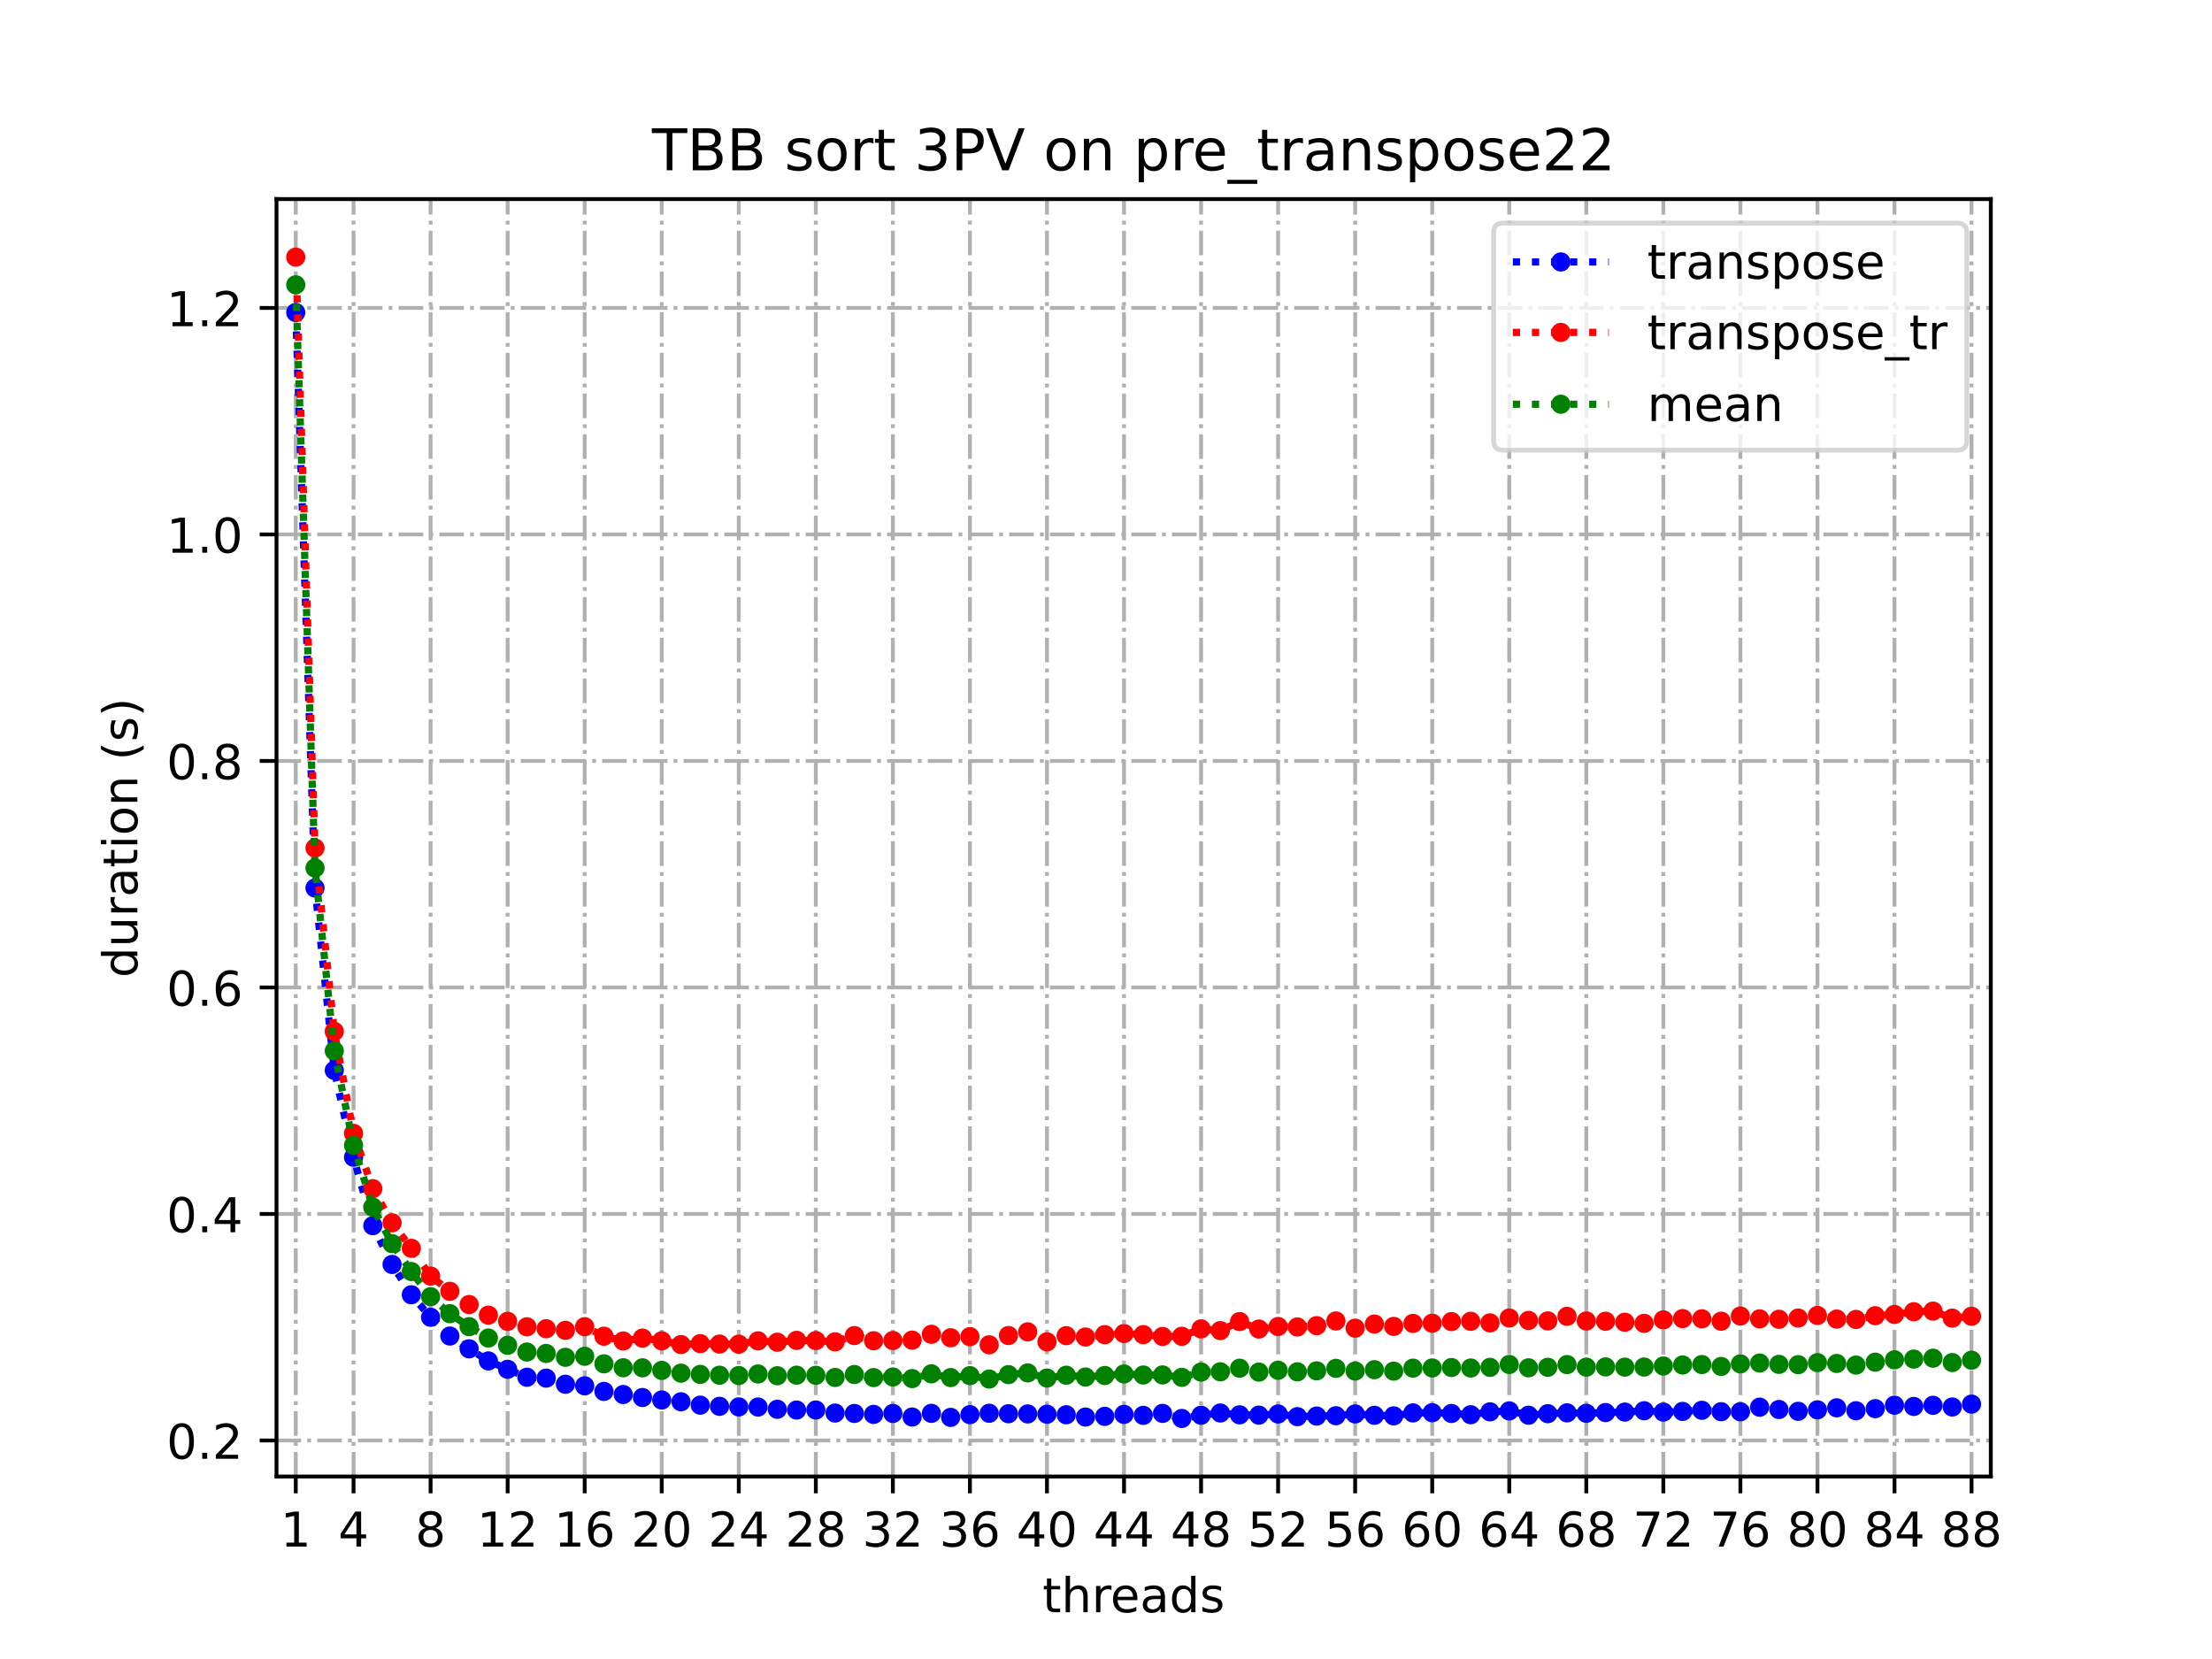 <?xml version="1.0" encoding="utf-8" standalone="no"?>
<!DOCTYPE svg PUBLIC "-//W3C//DTD SVG 1.1//EN"
  "http://www.w3.org/Graphics/SVG/1.1/DTD/svg11.dtd">
<!-- Created with matplotlib (https://matplotlib.org/) -->
<svg height="345.6pt" version="1.1" viewBox="0 0 460.8 345.6" width="460.8pt" xmlns="http://www.w3.org/2000/svg" xmlns:xlink="http://www.w3.org/1999/xlink">
 <defs>
  <style type="text/css">
*{stroke-linecap:butt;stroke-linejoin:round;}
  </style>
 </defs>
 <g id="figure_1">
  <g id="patch_1">
   <path d="M 0 345.6 
L 460.8 345.6 
L 460.8 0 
L 0 0 
z
" style="fill:#ffffff;"/>
  </g>
  <g id="axes_1">
   <g id="patch_2">
    <path d="M 57.6 307.584 
L 414.72 307.584 
L 414.72 41.472 
L 57.6 41.472 
z
" style="fill:#ffffff;"/>
   </g>
   <g id="matplotlib.axis_1">
    <g id="xtick_1">
     <g id="line2d_1">
      <path clip-path="url(#pe73e28afd9)" d="M 61.613 307.584 
L 61.613 41.472 
" style="fill:none;stroke:#b0b0b0;stroke-dasharray:5.12,1.28,0.8,1.28;stroke-dashoffset:0;stroke-width:0.8;"/>
     </g>
     <g id="line2d_2">
      <defs>
       <path d="M 0 0 
L 0 3.5 
" id="m7081417d7e" style="stroke:#000000;stroke-width:0.8;"/>
      </defs>
      <g>
       <use style="stroke:#000000;stroke-width:0.8;" x="61.613" xlink:href="#m7081417d7e" y="307.584"/>
      </g>
     </g>
     <g id="text_1">
      <!-- 1 -->
      <defs>
       <path d="M 12.406 8.297 
L 28.516 8.297 
L 28.516 63.922 
L 10.984 60.406 
L 10.984 69.391 
L 28.422 72.906 
L 38.281 72.906 
L 38.281 8.297 
L 54.391 8.297 
L 54.391 0 
L 12.406 0 
z
" id="DejaVuSans-49"/>
      </defs>
      <g transform="translate(58.431 322.182)scale(0.1 -0.1)">
       <use xlink:href="#DejaVuSans-49"/>
      </g>
     </g>
    </g>
    <g id="xtick_2">
     <g id="line2d_3">
      <path clip-path="url(#pe73e28afd9)" d="M 73.65 307.584 
L 73.65 41.472 
" style="fill:none;stroke:#b0b0b0;stroke-dasharray:5.12,1.28,0.8,1.28;stroke-dashoffset:0;stroke-width:0.8;"/>
     </g>
     <g id="line2d_4">
      <g>
       <use style="stroke:#000000;stroke-width:0.8;" x="73.65" xlink:href="#m7081417d7e" y="307.584"/>
      </g>
     </g>
     <g id="text_2">
      <!-- 4 -->
      <defs>
       <path d="M 37.797 64.312 
L 12.891 25.391 
L 37.797 25.391 
z
M 35.203 72.906 
L 47.609 72.906 
L 47.609 25.391 
L 58.016 25.391 
L 58.016 17.188 
L 47.609 17.188 
L 47.609 0 
L 37.797 0 
L 37.797 17.188 
L 4.891 17.188 
L 4.891 26.703 
z
" id="DejaVuSans-52"/>
      </defs>
      <g transform="translate(70.469 322.182)scale(0.1 -0.1)">
       <use xlink:href="#DejaVuSans-52"/>
      </g>
     </g>
    </g>
    <g id="xtick_3">
     <g id="line2d_5">
      <path clip-path="url(#pe73e28afd9)" d="M 89.701 307.584 
L 89.701 41.472 
" style="fill:none;stroke:#b0b0b0;stroke-dasharray:5.12,1.28,0.8,1.28;stroke-dashoffset:0;stroke-width:0.8;"/>
     </g>
     <g id="line2d_6">
      <g>
       <use style="stroke:#000000;stroke-width:0.8;" x="89.701" xlink:href="#m7081417d7e" y="307.584"/>
      </g>
     </g>
     <g id="text_3">
      <!-- 8 -->
      <defs>
       <path d="M 31.781 34.625 
Q 24.75 34.625 20.719 30.859 
Q 16.703 27.094 16.703 20.516 
Q 16.703 13.922 20.719 10.156 
Q 24.75 6.391 31.781 6.391 
Q 38.812 6.391 42.859 10.172 
Q 46.922 13.969 46.922 20.516 
Q 46.922 27.094 42.891 30.859 
Q 38.875 34.625 31.781 34.625 
z
M 21.922 38.812 
Q 15.578 40.375 12.031 44.719 
Q 8.5 49.078 8.5 55.328 
Q 8.5 64.062 14.719 69.141 
Q 20.953 74.219 31.781 74.219 
Q 42.672 74.219 48.875 69.141 
Q 55.078 64.062 55.078 55.328 
Q 55.078 49.078 51.531 44.719 
Q 48 40.375 41.703 38.812 
Q 48.828 37.156 52.797 32.312 
Q 56.781 27.484 56.781 20.516 
Q 56.781 9.906 50.312 4.234 
Q 43.844 -1.422 31.781 -1.422 
Q 19.734 -1.422 13.25 4.234 
Q 6.781 9.906 6.781 20.516 
Q 6.781 27.484 10.781 32.312 
Q 14.797 37.156 21.922 38.812 
z
M 18.312 54.391 
Q 18.312 48.734 21.844 45.562 
Q 25.391 42.391 31.781 42.391 
Q 38.141 42.391 41.719 45.562 
Q 45.312 48.734 45.312 54.391 
Q 45.312 60.062 41.719 63.234 
Q 38.141 66.406 31.781 66.406 
Q 25.391 66.406 21.844 63.234 
Q 18.312 60.062 18.312 54.391 
z
" id="DejaVuSans-56"/>
      </defs>
      <g transform="translate(86.519 322.182)scale(0.1 -0.1)">
       <use xlink:href="#DejaVuSans-56"/>
      </g>
     </g>
    </g>
    <g id="xtick_4">
     <g id="line2d_7">
      <path clip-path="url(#pe73e28afd9)" d="M 105.751 307.584 
L 105.751 41.472 
" style="fill:none;stroke:#b0b0b0;stroke-dasharray:5.12,1.28,0.8,1.28;stroke-dashoffset:0;stroke-width:0.8;"/>
     </g>
     <g id="line2d_8">
      <g>
       <use style="stroke:#000000;stroke-width:0.8;" x="105.751" xlink:href="#m7081417d7e" y="307.584"/>
      </g>
     </g>
     <g id="text_4">
      <!-- 12 -->
      <defs>
       <path d="M 19.188 8.297 
L 53.609 8.297 
L 53.609 0 
L 7.328 0 
L 7.328 8.297 
Q 12.938 14.109 22.625 23.891 
Q 32.328 33.688 34.812 36.531 
Q 39.547 41.844 41.422 45.531 
Q 43.312 49.219 43.312 52.781 
Q 43.312 58.594 39.234 62.25 
Q 35.156 65.922 28.609 65.922 
Q 23.969 65.922 18.812 64.312 
Q 13.672 62.703 7.812 59.422 
L 7.812 69.391 
Q 13.766 71.781 18.938 73 
Q 24.125 74.219 28.422 74.219 
Q 39.75 74.219 46.484 68.547 
Q 53.219 62.891 53.219 53.422 
Q 53.219 48.922 51.531 44.891 
Q 49.859 40.875 45.406 35.406 
Q 44.188 33.984 37.641 27.219 
Q 31.109 20.453 19.188 8.297 
z
" id="DejaVuSans-50"/>
      </defs>
      <g transform="translate(99.389 322.182)scale(0.1 -0.1)">
       <use xlink:href="#DejaVuSans-49"/>
       <use x="63.623" xlink:href="#DejaVuSans-50"/>
      </g>
     </g>
    </g>
    <g id="xtick_5">
     <g id="line2d_9">
      <path clip-path="url(#pe73e28afd9)" d="M 121.801 307.584 
L 121.801 41.472 
" style="fill:none;stroke:#b0b0b0;stroke-dasharray:5.12,1.28,0.8,1.28;stroke-dashoffset:0;stroke-width:0.8;"/>
     </g>
     <g id="line2d_10">
      <g>
       <use style="stroke:#000000;stroke-width:0.8;" x="121.801" xlink:href="#m7081417d7e" y="307.584"/>
      </g>
     </g>
     <g id="text_5">
      <!-- 16 -->
      <defs>
       <path d="M 33.016 40.375 
Q 26.375 40.375 22.484 35.828 
Q 18.609 31.297 18.609 23.391 
Q 18.609 15.531 22.484 10.953 
Q 26.375 6.391 33.016 6.391 
Q 39.656 6.391 43.531 10.953 
Q 47.406 15.531 47.406 23.391 
Q 47.406 31.297 43.531 35.828 
Q 39.656 40.375 33.016 40.375 
z
M 52.594 71.297 
L 52.594 62.312 
Q 48.875 64.062 45.094 64.984 
Q 41.312 65.922 37.594 65.922 
Q 27.828 65.922 22.672 59.328 
Q 17.531 52.734 16.797 39.406 
Q 19.672 43.656 24.016 45.922 
Q 28.375 48.188 33.594 48.188 
Q 44.578 48.188 50.953 41.516 
Q 57.328 34.859 57.328 23.391 
Q 57.328 12.156 50.688 5.359 
Q 44.047 -1.422 33.016 -1.422 
Q 20.359 -1.422 13.672 8.266 
Q 6.984 17.969 6.984 36.375 
Q 6.984 53.656 15.188 63.938 
Q 23.391 74.219 37.203 74.219 
Q 40.922 74.219 44.703 73.484 
Q 48.484 72.75 52.594 71.297 
z
" id="DejaVuSans-54"/>
      </defs>
      <g transform="translate(115.439 322.182)scale(0.1 -0.1)">
       <use xlink:href="#DejaVuSans-49"/>
       <use x="63.623" xlink:href="#DejaVuSans-54"/>
      </g>
     </g>
    </g>
    <g id="xtick_6">
     <g id="line2d_11">
      <path clip-path="url(#pe73e28afd9)" d="M 137.852 307.584 
L 137.852 41.472 
" style="fill:none;stroke:#b0b0b0;stroke-dasharray:5.12,1.28,0.8,1.28;stroke-dashoffset:0;stroke-width:0.8;"/>
     </g>
     <g id="line2d_12">
      <g>
       <use style="stroke:#000000;stroke-width:0.8;" x="137.852" xlink:href="#m7081417d7e" y="307.584"/>
      </g>
     </g>
     <g id="text_6">
      <!-- 20 -->
      <defs>
       <path d="M 31.781 66.406 
Q 24.172 66.406 20.328 58.906 
Q 16.5 51.422 16.5 36.375 
Q 16.5 21.391 20.328 13.891 
Q 24.172 6.391 31.781 6.391 
Q 39.453 6.391 43.281 13.891 
Q 47.125 21.391 47.125 36.375 
Q 47.125 51.422 43.281 58.906 
Q 39.453 66.406 31.781 66.406 
z
M 31.781 74.219 
Q 44.047 74.219 50.516 64.516 
Q 56.984 54.828 56.984 36.375 
Q 56.984 17.969 50.516 8.266 
Q 44.047 -1.422 31.781 -1.422 
Q 19.531 -1.422 13.062 8.266 
Q 6.594 17.969 6.594 36.375 
Q 6.594 54.828 13.062 64.516 
Q 19.531 74.219 31.781 74.219 
z
" id="DejaVuSans-48"/>
      </defs>
      <g transform="translate(131.489 322.182)scale(0.1 -0.1)">
       <use xlink:href="#DejaVuSans-50"/>
       <use x="63.623" xlink:href="#DejaVuSans-48"/>
      </g>
     </g>
    </g>
    <g id="xtick_7">
     <g id="line2d_13">
      <path clip-path="url(#pe73e28afd9)" d="M 153.902 307.584 
L 153.902 41.472 
" style="fill:none;stroke:#b0b0b0;stroke-dasharray:5.12,1.28,0.8,1.28;stroke-dashoffset:0;stroke-width:0.8;"/>
     </g>
     <g id="line2d_14">
      <g>
       <use style="stroke:#000000;stroke-width:0.8;" x="153.902" xlink:href="#m7081417d7e" y="307.584"/>
      </g>
     </g>
     <g id="text_7">
      <!-- 24 -->
      <g transform="translate(147.54 322.182)scale(0.1 -0.1)">
       <use xlink:href="#DejaVuSans-50"/>
       <use x="63.623" xlink:href="#DejaVuSans-52"/>
      </g>
     </g>
    </g>
    <g id="xtick_8">
     <g id="line2d_15">
      <path clip-path="url(#pe73e28afd9)" d="M 169.952 307.584 
L 169.952 41.472 
" style="fill:none;stroke:#b0b0b0;stroke-dasharray:5.12,1.28,0.8,1.28;stroke-dashoffset:0;stroke-width:0.8;"/>
     </g>
     <g id="line2d_16">
      <g>
       <use style="stroke:#000000;stroke-width:0.8;" x="169.952" xlink:href="#m7081417d7e" y="307.584"/>
      </g>
     </g>
     <g id="text_8">
      <!-- 28 -->
      <g transform="translate(163.59 322.182)scale(0.1 -0.1)">
       <use xlink:href="#DejaVuSans-50"/>
       <use x="63.623" xlink:href="#DejaVuSans-56"/>
      </g>
     </g>
    </g>
    <g id="xtick_9">
     <g id="line2d_17">
      <path clip-path="url(#pe73e28afd9)" d="M 186.003 307.584 
L 186.003 41.472 
" style="fill:none;stroke:#b0b0b0;stroke-dasharray:5.12,1.28,0.8,1.28;stroke-dashoffset:0;stroke-width:0.8;"/>
     </g>
     <g id="line2d_18">
      <g>
       <use style="stroke:#000000;stroke-width:0.8;" x="186.003" xlink:href="#m7081417d7e" y="307.584"/>
      </g>
     </g>
     <g id="text_9">
      <!-- 32 -->
      <defs>
       <path d="M 40.578 39.312 
Q 47.656 37.797 51.625 33 
Q 55.609 28.219 55.609 21.188 
Q 55.609 10.406 48.188 4.484 
Q 40.766 -1.422 27.094 -1.422 
Q 22.516 -1.422 17.656 -0.516 
Q 12.797 0.391 7.625 2.203 
L 7.625 11.719 
Q 11.719 9.328 16.594 8.109 
Q 21.484 6.891 26.812 6.891 
Q 36.078 6.891 40.938 10.547 
Q 45.797 14.203 45.797 21.188 
Q 45.797 27.641 41.281 31.266 
Q 36.766 34.906 28.719 34.906 
L 20.219 34.906 
L 20.219 43.016 
L 29.109 43.016 
Q 36.375 43.016 40.234 45.922 
Q 44.094 48.828 44.094 54.297 
Q 44.094 59.906 40.109 62.906 
Q 36.141 65.922 28.719 65.922 
Q 24.656 65.922 20.016 65.031 
Q 15.375 64.156 9.812 62.312 
L 9.812 71.094 
Q 15.438 72.656 20.344 73.438 
Q 25.25 74.219 29.594 74.219 
Q 40.828 74.219 47.359 69.109 
Q 53.906 64.016 53.906 55.328 
Q 53.906 49.266 50.438 45.094 
Q 46.969 40.922 40.578 39.312 
z
" id="DejaVuSans-51"/>
      </defs>
      <g transform="translate(179.64 322.182)scale(0.1 -0.1)">
       <use xlink:href="#DejaVuSans-51"/>
       <use x="63.623" xlink:href="#DejaVuSans-50"/>
      </g>
     </g>
    </g>
    <g id="xtick_10">
     <g id="line2d_19">
      <path clip-path="url(#pe73e28afd9)" d="M 202.053 307.584 
L 202.053 41.472 
" style="fill:none;stroke:#b0b0b0;stroke-dasharray:5.12,1.28,0.8,1.28;stroke-dashoffset:0;stroke-width:0.8;"/>
     </g>
     <g id="line2d_20">
      <g>
       <use style="stroke:#000000;stroke-width:0.8;" x="202.053" xlink:href="#m7081417d7e" y="307.584"/>
      </g>
     </g>
     <g id="text_10">
      <!-- 36 -->
      <g transform="translate(195.691 322.182)scale(0.1 -0.1)">
       <use xlink:href="#DejaVuSans-51"/>
       <use x="63.623" xlink:href="#DejaVuSans-54"/>
      </g>
     </g>
    </g>
    <g id="xtick_11">
     <g id="line2d_21">
      <path clip-path="url(#pe73e28afd9)" d="M 218.103 307.584 
L 218.103 41.472 
" style="fill:none;stroke:#b0b0b0;stroke-dasharray:5.12,1.28,0.8,1.28;stroke-dashoffset:0;stroke-width:0.8;"/>
     </g>
     <g id="line2d_22">
      <g>
       <use style="stroke:#000000;stroke-width:0.8;" x="218.103" xlink:href="#m7081417d7e" y="307.584"/>
      </g>
     </g>
     <g id="text_11">
      <!-- 40 -->
      <g transform="translate(211.741 322.182)scale(0.1 -0.1)">
       <use xlink:href="#DejaVuSans-52"/>
       <use x="63.623" xlink:href="#DejaVuSans-48"/>
      </g>
     </g>
    </g>
    <g id="xtick_12">
     <g id="line2d_23">
      <path clip-path="url(#pe73e28afd9)" d="M 234.154 307.584 
L 234.154 41.472 
" style="fill:none;stroke:#b0b0b0;stroke-dasharray:5.12,1.28,0.8,1.28;stroke-dashoffset:0;stroke-width:0.8;"/>
     </g>
     <g id="line2d_24">
      <g>
       <use style="stroke:#000000;stroke-width:0.8;" x="234.154" xlink:href="#m7081417d7e" y="307.584"/>
      </g>
     </g>
     <g id="text_12">
      <!-- 44 -->
      <g transform="translate(227.791 322.182)scale(0.1 -0.1)">
       <use xlink:href="#DejaVuSans-52"/>
       <use x="63.623" xlink:href="#DejaVuSans-52"/>
      </g>
     </g>
    </g>
    <g id="xtick_13">
     <g id="line2d_25">
      <path clip-path="url(#pe73e28afd9)" d="M 250.204 307.584 
L 250.204 41.472 
" style="fill:none;stroke:#b0b0b0;stroke-dasharray:5.12,1.28,0.8,1.28;stroke-dashoffset:0;stroke-width:0.8;"/>
     </g>
     <g id="line2d_26">
      <g>
       <use style="stroke:#000000;stroke-width:0.8;" x="250.204" xlink:href="#m7081417d7e" y="307.584"/>
      </g>
     </g>
     <g id="text_13">
      <!-- 48 -->
      <g transform="translate(243.842 322.182)scale(0.1 -0.1)">
       <use xlink:href="#DejaVuSans-52"/>
       <use x="63.623" xlink:href="#DejaVuSans-56"/>
      </g>
     </g>
    </g>
    <g id="xtick_14">
     <g id="line2d_27">
      <path clip-path="url(#pe73e28afd9)" d="M 266.254 307.584 
L 266.254 41.472 
" style="fill:none;stroke:#b0b0b0;stroke-dasharray:5.12,1.28,0.8,1.28;stroke-dashoffset:0;stroke-width:0.8;"/>
     </g>
     <g id="line2d_28">
      <g>
       <use style="stroke:#000000;stroke-width:0.8;" x="266.254" xlink:href="#m7081417d7e" y="307.584"/>
      </g>
     </g>
     <g id="text_14">
      <!-- 52 -->
      <defs>
       <path d="M 10.797 72.906 
L 49.516 72.906 
L 49.516 64.594 
L 19.828 64.594 
L 19.828 46.734 
Q 21.969 47.469 24.109 47.828 
Q 26.266 48.188 28.422 48.188 
Q 40.625 48.188 47.75 41.5 
Q 54.891 34.812 54.891 23.391 
Q 54.891 11.625 47.562 5.094 
Q 40.234 -1.422 26.906 -1.422 
Q 22.312 -1.422 17.547 -0.641 
Q 12.797 0.141 7.719 1.703 
L 7.719 11.625 
Q 12.109 9.234 16.797 8.062 
Q 21.484 6.891 26.703 6.891 
Q 35.156 6.891 40.078 11.328 
Q 45.016 15.766 45.016 23.391 
Q 45.016 31 40.078 35.438 
Q 35.156 39.891 26.703 39.891 
Q 22.75 39.891 18.812 39.016 
Q 14.891 38.141 10.797 36.281 
z
" id="DejaVuSans-53"/>
      </defs>
      <g transform="translate(259.892 322.182)scale(0.1 -0.1)">
       <use xlink:href="#DejaVuSans-53"/>
       <use x="63.623" xlink:href="#DejaVuSans-50"/>
      </g>
     </g>
    </g>
    <g id="xtick_15">
     <g id="line2d_29">
      <path clip-path="url(#pe73e28afd9)" d="M 282.305 307.584 
L 282.305 41.472 
" style="fill:none;stroke:#b0b0b0;stroke-dasharray:5.12,1.28,0.8,1.28;stroke-dashoffset:0;stroke-width:0.8;"/>
     </g>
     <g id="line2d_30">
      <g>
       <use style="stroke:#000000;stroke-width:0.8;" x="282.305" xlink:href="#m7081417d7e" y="307.584"/>
      </g>
     </g>
     <g id="text_15">
      <!-- 56 -->
      <g transform="translate(275.942 322.182)scale(0.1 -0.1)">
       <use xlink:href="#DejaVuSans-53"/>
       <use x="63.623" xlink:href="#DejaVuSans-54"/>
      </g>
     </g>
    </g>
    <g id="xtick_16">
     <g id="line2d_31">
      <path clip-path="url(#pe73e28afd9)" d="M 298.355 307.584 
L 298.355 41.472 
" style="fill:none;stroke:#b0b0b0;stroke-dasharray:5.12,1.28,0.8,1.28;stroke-dashoffset:0;stroke-width:0.8;"/>
     </g>
     <g id="line2d_32">
      <g>
       <use style="stroke:#000000;stroke-width:0.8;" x="298.355" xlink:href="#m7081417d7e" y="307.584"/>
      </g>
     </g>
     <g id="text_16">
      <!-- 60 -->
      <g transform="translate(291.993 322.182)scale(0.1 -0.1)">
       <use xlink:href="#DejaVuSans-54"/>
       <use x="63.623" xlink:href="#DejaVuSans-48"/>
      </g>
     </g>
    </g>
    <g id="xtick_17">
     <g id="line2d_33">
      <path clip-path="url(#pe73e28afd9)" d="M 314.405 307.584 
L 314.405 41.472 
" style="fill:none;stroke:#b0b0b0;stroke-dasharray:5.12,1.28,0.8,1.28;stroke-dashoffset:0;stroke-width:0.8;"/>
     </g>
     <g id="line2d_34">
      <g>
       <use style="stroke:#000000;stroke-width:0.8;" x="314.405" xlink:href="#m7081417d7e" y="307.584"/>
      </g>
     </g>
     <g id="text_17">
      <!-- 64 -->
      <g transform="translate(308.043 322.182)scale(0.1 -0.1)">
       <use xlink:href="#DejaVuSans-54"/>
       <use x="63.623" xlink:href="#DejaVuSans-52"/>
      </g>
     </g>
    </g>
    <g id="xtick_18">
     <g id="line2d_35">
      <path clip-path="url(#pe73e28afd9)" d="M 330.456 307.584 
L 330.456 41.472 
" style="fill:none;stroke:#b0b0b0;stroke-dasharray:5.12,1.28,0.8,1.28;stroke-dashoffset:0;stroke-width:0.8;"/>
     </g>
     <g id="line2d_36">
      <g>
       <use style="stroke:#000000;stroke-width:0.8;" x="330.456" xlink:href="#m7081417d7e" y="307.584"/>
      </g>
     </g>
     <g id="text_18">
      <!-- 68 -->
      <g transform="translate(324.093 322.182)scale(0.1 -0.1)">
       <use xlink:href="#DejaVuSans-54"/>
       <use x="63.623" xlink:href="#DejaVuSans-56"/>
      </g>
     </g>
    </g>
    <g id="xtick_19">
     <g id="line2d_37">
      <path clip-path="url(#pe73e28afd9)" d="M 346.506 307.584 
L 346.506 41.472 
" style="fill:none;stroke:#b0b0b0;stroke-dasharray:5.12,1.28,0.8,1.28;stroke-dashoffset:0;stroke-width:0.8;"/>
     </g>
     <g id="line2d_38">
      <g>
       <use style="stroke:#000000;stroke-width:0.8;" x="346.506" xlink:href="#m7081417d7e" y="307.584"/>
      </g>
     </g>
     <g id="text_19">
      <!-- 72 -->
      <defs>
       <path d="M 8.203 72.906 
L 55.078 72.906 
L 55.078 68.703 
L 28.609 0 
L 18.312 0 
L 43.219 64.594 
L 8.203 64.594 
z
" id="DejaVuSans-55"/>
      </defs>
      <g transform="translate(340.144 322.182)scale(0.1 -0.1)">
       <use xlink:href="#DejaVuSans-55"/>
       <use x="63.623" xlink:href="#DejaVuSans-50"/>
      </g>
     </g>
    </g>
    <g id="xtick_20">
     <g id="line2d_39">
      <path clip-path="url(#pe73e28afd9)" d="M 362.556 307.584 
L 362.556 41.472 
" style="fill:none;stroke:#b0b0b0;stroke-dasharray:5.12,1.28,0.8,1.28;stroke-dashoffset:0;stroke-width:0.8;"/>
     </g>
     <g id="line2d_40">
      <g>
       <use style="stroke:#000000;stroke-width:0.8;" x="362.556" xlink:href="#m7081417d7e" y="307.584"/>
      </g>
     </g>
     <g id="text_20">
      <!-- 76 -->
      <g transform="translate(356.194 322.182)scale(0.1 -0.1)">
       <use xlink:href="#DejaVuSans-55"/>
       <use x="63.623" xlink:href="#DejaVuSans-54"/>
      </g>
     </g>
    </g>
    <g id="xtick_21">
     <g id="line2d_41">
      <path clip-path="url(#pe73e28afd9)" d="M 378.607 307.584 
L 378.607 41.472 
" style="fill:none;stroke:#b0b0b0;stroke-dasharray:5.12,1.28,0.8,1.28;stroke-dashoffset:0;stroke-width:0.8;"/>
     </g>
     <g id="line2d_42">
      <g>
       <use style="stroke:#000000;stroke-width:0.8;" x="378.607" xlink:href="#m7081417d7e" y="307.584"/>
      </g>
     </g>
     <g id="text_21">
      <!-- 80 -->
      <g transform="translate(372.244 322.182)scale(0.1 -0.1)">
       <use xlink:href="#DejaVuSans-56"/>
       <use x="63.623" xlink:href="#DejaVuSans-48"/>
      </g>
     </g>
    </g>
    <g id="xtick_22">
     <g id="line2d_43">
      <path clip-path="url(#pe73e28afd9)" d="M 394.657 307.584 
L 394.657 41.472 
" style="fill:none;stroke:#b0b0b0;stroke-dasharray:5.12,1.28,0.8,1.28;stroke-dashoffset:0;stroke-width:0.8;"/>
     </g>
     <g id="line2d_44">
      <g>
       <use style="stroke:#000000;stroke-width:0.8;" x="394.657" xlink:href="#m7081417d7e" y="307.584"/>
      </g>
     </g>
     <g id="text_22">
      <!-- 84 -->
      <g transform="translate(388.295 322.182)scale(0.1 -0.1)">
       <use xlink:href="#DejaVuSans-56"/>
       <use x="63.623" xlink:href="#DejaVuSans-52"/>
      </g>
     </g>
    </g>
    <g id="xtick_23">
     <g id="line2d_45">
      <path clip-path="url(#pe73e28afd9)" d="M 410.707 307.584 
L 410.707 41.472 
" style="fill:none;stroke:#b0b0b0;stroke-dasharray:5.12,1.28,0.8,1.28;stroke-dashoffset:0;stroke-width:0.8;"/>
     </g>
     <g id="line2d_46">
      <g>
       <use style="stroke:#000000;stroke-width:0.8;" x="410.707" xlink:href="#m7081417d7e" y="307.584"/>
      </g>
     </g>
     <g id="text_23">
      <!-- 88 -->
      <g transform="translate(404.345 322.182)scale(0.1 -0.1)">
       <use xlink:href="#DejaVuSans-56"/>
       <use x="63.623" xlink:href="#DejaVuSans-56"/>
      </g>
     </g>
    </g>
    <g id="text_24">
     <!-- threads -->
     <defs>
      <path d="M 18.312 70.219 
L 18.312 54.688 
L 36.812 54.688 
L 36.812 47.703 
L 18.312 47.703 
L 18.312 18.016 
Q 18.312 11.328 20.141 9.422 
Q 21.969 7.516 27.594 7.516 
L 36.812 7.516 
L 36.812 0 
L 27.594 0 
Q 17.188 0 13.234 3.875 
Q 9.281 7.766 9.281 18.016 
L 9.281 47.703 
L 2.688 47.703 
L 2.688 54.688 
L 9.281 54.688 
L 9.281 70.219 
z
" id="DejaVuSans-116"/>
      <path d="M 54.891 33.016 
L 54.891 0 
L 45.906 0 
L 45.906 32.719 
Q 45.906 40.484 42.875 44.328 
Q 39.844 48.188 33.797 48.188 
Q 26.516 48.188 22.312 43.547 
Q 18.109 38.922 18.109 30.906 
L 18.109 0 
L 9.078 0 
L 9.078 75.984 
L 18.109 75.984 
L 18.109 46.188 
Q 21.344 51.125 25.703 53.562 
Q 30.078 56 35.797 56 
Q 45.219 56 50.047 50.172 
Q 54.891 44.344 54.891 33.016 
z
" id="DejaVuSans-104"/>
      <path d="M 41.109 46.297 
Q 39.594 47.172 37.812 47.578 
Q 36.031 48 33.891 48 
Q 26.266 48 22.188 43.047 
Q 18.109 38.094 18.109 28.812 
L 18.109 0 
L 9.078 0 
L 9.078 54.688 
L 18.109 54.688 
L 18.109 46.188 
Q 20.953 51.172 25.484 53.578 
Q 30.031 56 36.531 56 
Q 37.453 56 38.578 55.875 
Q 39.703 55.766 41.062 55.516 
z
" id="DejaVuSans-114"/>
      <path d="M 56.203 29.594 
L 56.203 25.203 
L 14.891 25.203 
Q 15.484 15.922 20.484 11.062 
Q 25.484 6.203 34.422 6.203 
Q 39.594 6.203 44.453 7.469 
Q 49.312 8.734 54.109 11.281 
L 54.109 2.781 
Q 49.266 0.734 44.188 -0.344 
Q 39.109 -1.422 33.891 -1.422 
Q 20.797 -1.422 13.156 6.188 
Q 5.516 13.812 5.516 26.812 
Q 5.516 40.234 12.766 48.109 
Q 20.016 56 32.328 56 
Q 43.359 56 49.781 48.891 
Q 56.203 41.797 56.203 29.594 
z
M 47.219 32.234 
Q 47.125 39.594 43.094 43.984 
Q 39.062 48.391 32.422 48.391 
Q 24.906 48.391 20.391 44.141 
Q 15.875 39.891 15.188 32.172 
z
" id="DejaVuSans-101"/>
      <path d="M 34.281 27.484 
Q 23.391 27.484 19.188 25 
Q 14.984 22.516 14.984 16.5 
Q 14.984 11.719 18.141 8.906 
Q 21.297 6.109 26.703 6.109 
Q 34.188 6.109 38.703 11.406 
Q 43.219 16.703 43.219 25.484 
L 43.219 27.484 
z
M 52.203 31.203 
L 52.203 0 
L 43.219 0 
L 43.219 8.297 
Q 40.141 3.328 35.547 0.953 
Q 30.953 -1.422 24.312 -1.422 
Q 15.922 -1.422 10.953 3.297 
Q 6 8.016 6 15.922 
Q 6 25.141 12.172 29.828 
Q 18.359 34.516 30.609 34.516 
L 43.219 34.516 
L 43.219 35.406 
Q 43.219 41.609 39.141 45 
Q 35.062 48.391 27.688 48.391 
Q 23 48.391 18.547 47.266 
Q 14.109 46.141 10.016 43.891 
L 10.016 52.203 
Q 14.938 54.109 19.578 55.047 
Q 24.219 56 28.609 56 
Q 40.484 56 46.344 49.844 
Q 52.203 43.703 52.203 31.203 
z
" id="DejaVuSans-97"/>
      <path d="M 45.406 46.391 
L 45.406 75.984 
L 54.391 75.984 
L 54.391 0 
L 45.406 0 
L 45.406 8.203 
Q 42.578 3.328 38.25 0.953 
Q 33.938 -1.422 27.875 -1.422 
Q 17.969 -1.422 11.734 6.484 
Q 5.516 14.406 5.516 27.297 
Q 5.516 40.188 11.734 48.094 
Q 17.969 56 27.875 56 
Q 33.938 56 38.25 53.625 
Q 42.578 51.266 45.406 46.391 
z
M 14.797 27.297 
Q 14.797 17.391 18.875 11.75 
Q 22.953 6.109 30.078 6.109 
Q 37.203 6.109 41.297 11.75 
Q 45.406 17.391 45.406 27.297 
Q 45.406 37.203 41.297 42.844 
Q 37.203 48.484 30.078 48.484 
Q 22.953 48.484 18.875 42.844 
Q 14.797 37.203 14.797 27.297 
z
" id="DejaVuSans-100"/>
      <path d="M 44.281 53.078 
L 44.281 44.578 
Q 40.484 46.531 36.375 47.5 
Q 32.281 48.484 27.875 48.484 
Q 21.188 48.484 17.844 46.438 
Q 14.5 44.391 14.5 40.281 
Q 14.5 37.156 16.891 35.375 
Q 19.281 33.594 26.516 31.984 
L 29.594 31.297 
Q 39.156 29.25 43.188 25.516 
Q 47.219 21.781 47.219 15.094 
Q 47.219 7.469 41.188 3.016 
Q 35.156 -1.422 24.609 -1.422 
Q 20.219 -1.422 15.453 -0.562 
Q 10.688 0.297 5.422 2 
L 5.422 11.281 
Q 10.406 8.688 15.234 7.391 
Q 20.062 6.109 24.812 6.109 
Q 31.156 6.109 34.562 8.281 
Q 37.984 10.453 37.984 14.406 
Q 37.984 18.062 35.516 20.016 
Q 33.062 21.969 24.703 23.781 
L 21.578 24.516 
Q 13.234 26.266 9.516 29.906 
Q 5.812 33.547 5.812 39.891 
Q 5.812 47.609 11.281 51.797 
Q 16.75 56 26.812 56 
Q 31.781 56 36.172 55.266 
Q 40.578 54.547 44.281 53.078 
z
" id="DejaVuSans-115"/>
     </defs>
     <g transform="translate(217.169 335.861)scale(0.1 -0.1)">
      <use xlink:href="#DejaVuSans-116"/>
      <use x="39.209" xlink:href="#DejaVuSans-104"/>
      <use x="102.588" xlink:href="#DejaVuSans-114"/>
      <use x="141.451" xlink:href="#DejaVuSans-101"/>
      <use x="202.975" xlink:href="#DejaVuSans-97"/>
      <use x="264.254" xlink:href="#DejaVuSans-100"/>
      <use x="327.73" xlink:href="#DejaVuSans-115"/>
     </g>
    </g>
   </g>
   <g id="matplotlib.axis_2">
    <g id="ytick_1">
     <g id="line2d_47">
      <path clip-path="url(#pe73e28afd9)" d="M 57.6 300.084 
L 414.72 300.084 
" style="fill:none;stroke:#b0b0b0;stroke-dasharray:5.12,1.28,0.8,1.28;stroke-dashoffset:0;stroke-width:0.8;"/>
     </g>
     <g id="line2d_48">
      <defs>
       <path d="M 0 0 
L -3.5 0 
" id="m3a2c2fcfd4" style="stroke:#000000;stroke-width:0.8;"/>
      </defs>
      <g>
       <use style="stroke:#000000;stroke-width:0.8;" x="57.6" xlink:href="#m3a2c2fcfd4" y="300.084"/>
      </g>
     </g>
     <g id="text_25">
      <!-- 0.2 -->
      <defs>
       <path d="M 10.688 12.406 
L 21 12.406 
L 21 0 
L 10.688 0 
z
" id="DejaVuSans-46"/>
      </defs>
      <g transform="translate(34.697 303.883)scale(0.1 -0.1)">
       <use xlink:href="#DejaVuSans-48"/>
       <use x="63.623" xlink:href="#DejaVuSans-46"/>
       <use x="95.41" xlink:href="#DejaVuSans-50"/>
      </g>
     </g>
    </g>
    <g id="ytick_2">
     <g id="line2d_49">
      <path clip-path="url(#pe73e28afd9)" d="M 57.6 252.897 
L 414.72 252.897 
" style="fill:none;stroke:#b0b0b0;stroke-dasharray:5.12,1.28,0.8,1.28;stroke-dashoffset:0;stroke-width:0.8;"/>
     </g>
     <g id="line2d_50">
      <g>
       <use style="stroke:#000000;stroke-width:0.8;" x="57.6" xlink:href="#m3a2c2fcfd4" y="252.897"/>
      </g>
     </g>
     <g id="text_26">
      <!-- 0.4 -->
      <g transform="translate(34.697 256.696)scale(0.1 -0.1)">
       <use xlink:href="#DejaVuSans-48"/>
       <use x="63.623" xlink:href="#DejaVuSans-46"/>
       <use x="95.41" xlink:href="#DejaVuSans-52"/>
      </g>
     </g>
    </g>
    <g id="ytick_3">
     <g id="line2d_51">
      <path clip-path="url(#pe73e28afd9)" d="M 57.6 205.711 
L 414.72 205.711 
" style="fill:none;stroke:#b0b0b0;stroke-dasharray:5.12,1.28,0.8,1.28;stroke-dashoffset:0;stroke-width:0.8;"/>
     </g>
     <g id="line2d_52">
      <g>
       <use style="stroke:#000000;stroke-width:0.8;" x="57.6" xlink:href="#m3a2c2fcfd4" y="205.711"/>
      </g>
     </g>
     <g id="text_27">
      <!-- 0.6 -->
      <g transform="translate(34.697 209.51)scale(0.1 -0.1)">
       <use xlink:href="#DejaVuSans-48"/>
       <use x="63.623" xlink:href="#DejaVuSans-46"/>
       <use x="95.41" xlink:href="#DejaVuSans-54"/>
      </g>
     </g>
    </g>
    <g id="ytick_4">
     <g id="line2d_53">
      <path clip-path="url(#pe73e28afd9)" d="M 57.6 158.524 
L 414.72 158.524 
" style="fill:none;stroke:#b0b0b0;stroke-dasharray:5.12,1.28,0.8,1.28;stroke-dashoffset:0;stroke-width:0.8;"/>
     </g>
     <g id="line2d_54">
      <g>
       <use style="stroke:#000000;stroke-width:0.8;" x="57.6" xlink:href="#m3a2c2fcfd4" y="158.524"/>
      </g>
     </g>
     <g id="text_28">
      <!-- 0.8 -->
      <g transform="translate(34.697 162.323)scale(0.1 -0.1)">
       <use xlink:href="#DejaVuSans-48"/>
       <use x="63.623" xlink:href="#DejaVuSans-46"/>
       <use x="95.41" xlink:href="#DejaVuSans-56"/>
      </g>
     </g>
    </g>
    <g id="ytick_5">
     <g id="line2d_55">
      <path clip-path="url(#pe73e28afd9)" d="M 57.6 111.338 
L 414.72 111.338 
" style="fill:none;stroke:#b0b0b0;stroke-dasharray:5.12,1.28,0.8,1.28;stroke-dashoffset:0;stroke-width:0.8;"/>
     </g>
     <g id="line2d_56">
      <g>
       <use style="stroke:#000000;stroke-width:0.8;" x="57.6" xlink:href="#m3a2c2fcfd4" y="111.338"/>
      </g>
     </g>
     <g id="text_29">
      <!-- 1.0 -->
      <g transform="translate(34.697 115.137)scale(0.1 -0.1)">
       <use xlink:href="#DejaVuSans-49"/>
       <use x="63.623" xlink:href="#DejaVuSans-46"/>
       <use x="95.41" xlink:href="#DejaVuSans-48"/>
      </g>
     </g>
    </g>
    <g id="ytick_6">
     <g id="line2d_57">
      <path clip-path="url(#pe73e28afd9)" d="M 57.6 64.151 
L 414.72 64.151 
" style="fill:none;stroke:#b0b0b0;stroke-dasharray:5.12,1.28,0.8,1.28;stroke-dashoffset:0;stroke-width:0.8;"/>
     </g>
     <g id="line2d_58">
      <g>
       <use style="stroke:#000000;stroke-width:0.8;" x="57.6" xlink:href="#m3a2c2fcfd4" y="64.151"/>
      </g>
     </g>
     <g id="text_30">
      <!-- 1.2 -->
      <g transform="translate(34.697 67.951)scale(0.1 -0.1)">
       <use xlink:href="#DejaVuSans-49"/>
       <use x="63.623" xlink:href="#DejaVuSans-46"/>
       <use x="95.41" xlink:href="#DejaVuSans-50"/>
      </g>
     </g>
    </g>
    <g id="text_31">
     <!-- duration (s) -->
     <defs>
      <path d="M 8.5 21.578 
L 8.5 54.688 
L 17.484 54.688 
L 17.484 21.922 
Q 17.484 14.156 20.5 10.266 
Q 23.531 6.391 29.594 6.391 
Q 36.859 6.391 41.078 11.031 
Q 45.312 15.672 45.312 23.688 
L 45.312 54.688 
L 54.297 54.688 
L 54.297 0 
L 45.312 0 
L 45.312 8.406 
Q 42.047 3.422 37.719 1 
Q 33.406 -1.422 27.688 -1.422 
Q 18.266 -1.422 13.375 4.438 
Q 8.5 10.297 8.5 21.578 
z
M 31.109 56 
z
" id="DejaVuSans-117"/>
      <path d="M 9.422 54.688 
L 18.406 54.688 
L 18.406 0 
L 9.422 0 
z
M 9.422 75.984 
L 18.406 75.984 
L 18.406 64.594 
L 9.422 64.594 
z
" id="DejaVuSans-105"/>
      <path d="M 30.609 48.391 
Q 23.391 48.391 19.188 42.75 
Q 14.984 37.109 14.984 27.297 
Q 14.984 17.484 19.156 11.844 
Q 23.344 6.203 30.609 6.203 
Q 37.797 6.203 41.984 11.859 
Q 46.188 17.531 46.188 27.297 
Q 46.188 37.016 41.984 42.703 
Q 37.797 48.391 30.609 48.391 
z
M 30.609 56 
Q 42.328 56 49.016 48.375 
Q 55.719 40.766 55.719 27.297 
Q 55.719 13.875 49.016 6.219 
Q 42.328 -1.422 30.609 -1.422 
Q 18.844 -1.422 12.172 6.219 
Q 5.516 13.875 5.516 27.297 
Q 5.516 40.766 12.172 48.375 
Q 18.844 56 30.609 56 
z
" id="DejaVuSans-111"/>
      <path d="M 54.891 33.016 
L 54.891 0 
L 45.906 0 
L 45.906 32.719 
Q 45.906 40.484 42.875 44.328 
Q 39.844 48.188 33.797 48.188 
Q 26.516 48.188 22.312 43.547 
Q 18.109 38.922 18.109 30.906 
L 18.109 0 
L 9.078 0 
L 9.078 54.688 
L 18.109 54.688 
L 18.109 46.188 
Q 21.344 51.125 25.703 53.562 
Q 30.078 56 35.797 56 
Q 45.219 56 50.047 50.172 
Q 54.891 44.344 54.891 33.016 
z
" id="DejaVuSans-110"/>
      <path id="DejaVuSans-32"/>
      <path d="M 31 75.875 
Q 24.469 64.656 21.281 53.656 
Q 18.109 42.672 18.109 31.391 
Q 18.109 20.125 21.312 9.062 
Q 24.516 -2 31 -13.188 
L 23.188 -13.188 
Q 15.875 -1.703 12.234 9.375 
Q 8.594 20.453 8.594 31.391 
Q 8.594 42.281 12.203 53.312 
Q 15.828 64.359 23.188 75.875 
z
" id="DejaVuSans-40"/>
      <path d="M 8.016 75.875 
L 15.828 75.875 
Q 23.141 64.359 26.781 53.312 
Q 30.422 42.281 30.422 31.391 
Q 30.422 20.453 26.781 9.375 
Q 23.141 -1.703 15.828 -13.188 
L 8.016 -13.188 
Q 14.5 -2 17.703 9.062 
Q 20.906 20.125 20.906 31.391 
Q 20.906 42.672 17.703 53.656 
Q 14.5 64.656 8.016 75.875 
z
" id="DejaVuSans-41"/>
     </defs>
     <g transform="translate(28.617 203.663)rotate(-90)scale(0.1 -0.1)">
      <use xlink:href="#DejaVuSans-100"/>
      <use x="63.477" xlink:href="#DejaVuSans-117"/>
      <use x="126.855" xlink:href="#DejaVuSans-114"/>
      <use x="167.969" xlink:href="#DejaVuSans-97"/>
      <use x="229.248" xlink:href="#DejaVuSans-116"/>
      <use x="268.457" xlink:href="#DejaVuSans-105"/>
      <use x="296.24" xlink:href="#DejaVuSans-111"/>
      <use x="357.422" xlink:href="#DejaVuSans-110"/>
      <use x="420.801" xlink:href="#DejaVuSans-32"/>
      <use x="452.588" xlink:href="#DejaVuSans-40"/>
      <use x="491.602" xlink:href="#DejaVuSans-115"/>
      <use x="543.701" xlink:href="#DejaVuSans-41"/>
     </g>
    </g>
   </g>
   <g id="line2d_59">
    <path clip-path="url(#pe73e28afd9)" d="M 61.613 65.097 
L 65.625 184.984 
L 69.638 222.975 
L 73.65 241.072 
L 77.663 255.328 
L 81.676 263.41 
L 85.688 269.725 
L 89.701 274.414 
L 93.713 278.322 
L 97.726 280.981 
L 101.738 283.504 
L 105.751 285.25 
L 109.764 286.906 
L 113.776 287.092 
L 117.789 288.365 
L 121.801 288.692 
L 125.814 289.855 
L 129.827 290.505 
L 133.839 291.129 
L 137.852 291.645 
L 141.864 292.017 
L 145.877 292.72 
L 149.889 292.965 
L 153.902 293.086 
L 157.915 293.115 
L 161.927 293.574 
L 165.94 293.735 
L 169.952 293.727 
L 173.965 294.366 
L 177.978 294.449 
L 181.99 294.647 
L 186.003 294.445 
L 190.015 295.195 
L 194.028 294.43 
L 198.04 295.266 
L 202.053 294.696 
L 206.066 294.408 
L 210.078 294.507 
L 214.091 294.544 
L 218.103 294.607 
L 222.116 294.723 
L 226.129 295.195 
L 230.141 295.052 
L 234.154 294.639 
L 238.166 294.848 
L 242.179 294.434 
L 246.191 295.488 
L 250.204 294.819 
L 254.217 294.353 
L 258.229 294.735 
L 262.242 294.801 
L 266.254 294.56 
L 270.267 295.114 
L 274.28 294.987 
L 278.292 294.922 
L 282.305 294.548 
L 286.317 294.833 
L 290.33 294.951 
L 294.342 294.333 
L 298.355 294.292 
L 302.368 294.451 
L 306.38 294.714 
L 310.393 294.113 
L 314.405 293.921 
L 318.418 294.818 
L 322.431 294.495 
L 326.443 294.326 
L 330.456 294.414 
L 334.468 294.262 
L 338.481 294.164 
L 342.493 293.88 
L 346.506 294.162 
L 350.519 294.019 
L 354.531 293.792 
L 358.544 294.083 
L 362.556 294.094 
L 366.569 293.142 
L 370.582 293.625 
L 374.594 293.999 
L 378.607 293.693 
L 382.619 293.276 
L 386.632 293.882 
L 390.644 293.447 
L 394.657 292.731 
L 398.67 292.99 
L 402.682 292.751 
L 406.695 293.102 
L 410.707 292.503 
" style="fill:none;stroke:#0000ff;stroke-dasharray:1.5,2.475;stroke-dashoffset:0;stroke-width:1.5;"/>
    <defs>
     <path d="M 0 1.5 
C 0.398 1.5 0.779 1.342 1.061 1.061 
C 1.342 0.779 1.5 0.398 1.5 0 
C 1.5 -0.398 1.342 -0.779 1.061 -1.061 
C 0.779 -1.342 0.398 -1.5 0 -1.5 
C -0.398 -1.5 -0.779 -1.342 -1.061 -1.061 
C -1.342 -0.779 -1.5 -0.398 -1.5 0 
C -1.5 0.398 -1.342 0.779 -1.061 1.061 
C -0.779 1.342 -0.398 1.5 0 1.5 
z
" id="mddb683588e" style="stroke:#0000ff;"/>
    </defs>
    <g clip-path="url(#pe73e28afd9)">
     <use style="fill:#0000ff;stroke:#0000ff;" x="61.613" xlink:href="#mddb683588e" y="65.097"/>
     <use style="fill:#0000ff;stroke:#0000ff;" x="65.625" xlink:href="#mddb683588e" y="184.984"/>
     <use style="fill:#0000ff;stroke:#0000ff;" x="69.638" xlink:href="#mddb683588e" y="222.975"/>
     <use style="fill:#0000ff;stroke:#0000ff;" x="73.65" xlink:href="#mddb683588e" y="241.072"/>
     <use style="fill:#0000ff;stroke:#0000ff;" x="77.663" xlink:href="#mddb683588e" y="255.328"/>
     <use style="fill:#0000ff;stroke:#0000ff;" x="81.676" xlink:href="#mddb683588e" y="263.41"/>
     <use style="fill:#0000ff;stroke:#0000ff;" x="85.688" xlink:href="#mddb683588e" y="269.725"/>
     <use style="fill:#0000ff;stroke:#0000ff;" x="89.701" xlink:href="#mddb683588e" y="274.414"/>
     <use style="fill:#0000ff;stroke:#0000ff;" x="93.713" xlink:href="#mddb683588e" y="278.322"/>
     <use style="fill:#0000ff;stroke:#0000ff;" x="97.726" xlink:href="#mddb683588e" y="280.981"/>
     <use style="fill:#0000ff;stroke:#0000ff;" x="101.738" xlink:href="#mddb683588e" y="283.504"/>
     <use style="fill:#0000ff;stroke:#0000ff;" x="105.751" xlink:href="#mddb683588e" y="285.25"/>
     <use style="fill:#0000ff;stroke:#0000ff;" x="109.764" xlink:href="#mddb683588e" y="286.906"/>
     <use style="fill:#0000ff;stroke:#0000ff;" x="113.776" xlink:href="#mddb683588e" y="287.092"/>
     <use style="fill:#0000ff;stroke:#0000ff;" x="117.789" xlink:href="#mddb683588e" y="288.365"/>
     <use style="fill:#0000ff;stroke:#0000ff;" x="121.801" xlink:href="#mddb683588e" y="288.692"/>
     <use style="fill:#0000ff;stroke:#0000ff;" x="125.814" xlink:href="#mddb683588e" y="289.855"/>
     <use style="fill:#0000ff;stroke:#0000ff;" x="129.827" xlink:href="#mddb683588e" y="290.505"/>
     <use style="fill:#0000ff;stroke:#0000ff;" x="133.839" xlink:href="#mddb683588e" y="291.129"/>
     <use style="fill:#0000ff;stroke:#0000ff;" x="137.852" xlink:href="#mddb683588e" y="291.645"/>
     <use style="fill:#0000ff;stroke:#0000ff;" x="141.864" xlink:href="#mddb683588e" y="292.017"/>
     <use style="fill:#0000ff;stroke:#0000ff;" x="145.877" xlink:href="#mddb683588e" y="292.72"/>
     <use style="fill:#0000ff;stroke:#0000ff;" x="149.889" xlink:href="#mddb683588e" y="292.965"/>
     <use style="fill:#0000ff;stroke:#0000ff;" x="153.902" xlink:href="#mddb683588e" y="293.086"/>
     <use style="fill:#0000ff;stroke:#0000ff;" x="157.915" xlink:href="#mddb683588e" y="293.115"/>
     <use style="fill:#0000ff;stroke:#0000ff;" x="161.927" xlink:href="#mddb683588e" y="293.574"/>
     <use style="fill:#0000ff;stroke:#0000ff;" x="165.94" xlink:href="#mddb683588e" y="293.735"/>
     <use style="fill:#0000ff;stroke:#0000ff;" x="169.952" xlink:href="#mddb683588e" y="293.727"/>
     <use style="fill:#0000ff;stroke:#0000ff;" x="173.965" xlink:href="#mddb683588e" y="294.366"/>
     <use style="fill:#0000ff;stroke:#0000ff;" x="177.978" xlink:href="#mddb683588e" y="294.449"/>
     <use style="fill:#0000ff;stroke:#0000ff;" x="181.99" xlink:href="#mddb683588e" y="294.647"/>
     <use style="fill:#0000ff;stroke:#0000ff;" x="186.003" xlink:href="#mddb683588e" y="294.445"/>
     <use style="fill:#0000ff;stroke:#0000ff;" x="190.015" xlink:href="#mddb683588e" y="295.195"/>
     <use style="fill:#0000ff;stroke:#0000ff;" x="194.028" xlink:href="#mddb683588e" y="294.43"/>
     <use style="fill:#0000ff;stroke:#0000ff;" x="198.04" xlink:href="#mddb683588e" y="295.266"/>
     <use style="fill:#0000ff;stroke:#0000ff;" x="202.053" xlink:href="#mddb683588e" y="294.696"/>
     <use style="fill:#0000ff;stroke:#0000ff;" x="206.066" xlink:href="#mddb683588e" y="294.408"/>
     <use style="fill:#0000ff;stroke:#0000ff;" x="210.078" xlink:href="#mddb683588e" y="294.507"/>
     <use style="fill:#0000ff;stroke:#0000ff;" x="214.091" xlink:href="#mddb683588e" y="294.544"/>
     <use style="fill:#0000ff;stroke:#0000ff;" x="218.103" xlink:href="#mddb683588e" y="294.607"/>
     <use style="fill:#0000ff;stroke:#0000ff;" x="222.116" xlink:href="#mddb683588e" y="294.723"/>
     <use style="fill:#0000ff;stroke:#0000ff;" x="226.129" xlink:href="#mddb683588e" y="295.195"/>
     <use style="fill:#0000ff;stroke:#0000ff;" x="230.141" xlink:href="#mddb683588e" y="295.052"/>
     <use style="fill:#0000ff;stroke:#0000ff;" x="234.154" xlink:href="#mddb683588e" y="294.639"/>
     <use style="fill:#0000ff;stroke:#0000ff;" x="238.166" xlink:href="#mddb683588e" y="294.848"/>
     <use style="fill:#0000ff;stroke:#0000ff;" x="242.179" xlink:href="#mddb683588e" y="294.434"/>
     <use style="fill:#0000ff;stroke:#0000ff;" x="246.191" xlink:href="#mddb683588e" y="295.488"/>
     <use style="fill:#0000ff;stroke:#0000ff;" x="250.204" xlink:href="#mddb683588e" y="294.819"/>
     <use style="fill:#0000ff;stroke:#0000ff;" x="254.217" xlink:href="#mddb683588e" y="294.353"/>
     <use style="fill:#0000ff;stroke:#0000ff;" x="258.229" xlink:href="#mddb683588e" y="294.735"/>
     <use style="fill:#0000ff;stroke:#0000ff;" x="262.242" xlink:href="#mddb683588e" y="294.801"/>
     <use style="fill:#0000ff;stroke:#0000ff;" x="266.254" xlink:href="#mddb683588e" y="294.56"/>
     <use style="fill:#0000ff;stroke:#0000ff;" x="270.267" xlink:href="#mddb683588e" y="295.114"/>
     <use style="fill:#0000ff;stroke:#0000ff;" x="274.28" xlink:href="#mddb683588e" y="294.987"/>
     <use style="fill:#0000ff;stroke:#0000ff;" x="278.292" xlink:href="#mddb683588e" y="294.922"/>
     <use style="fill:#0000ff;stroke:#0000ff;" x="282.305" xlink:href="#mddb683588e" y="294.548"/>
     <use style="fill:#0000ff;stroke:#0000ff;" x="286.317" xlink:href="#mddb683588e" y="294.833"/>
     <use style="fill:#0000ff;stroke:#0000ff;" x="290.33" xlink:href="#mddb683588e" y="294.951"/>
     <use style="fill:#0000ff;stroke:#0000ff;" x="294.342" xlink:href="#mddb683588e" y="294.333"/>
     <use style="fill:#0000ff;stroke:#0000ff;" x="298.355" xlink:href="#mddb683588e" y="294.292"/>
     <use style="fill:#0000ff;stroke:#0000ff;" x="302.368" xlink:href="#mddb683588e" y="294.451"/>
     <use style="fill:#0000ff;stroke:#0000ff;" x="306.38" xlink:href="#mddb683588e" y="294.714"/>
     <use style="fill:#0000ff;stroke:#0000ff;" x="310.393" xlink:href="#mddb683588e" y="294.113"/>
     <use style="fill:#0000ff;stroke:#0000ff;" x="314.405" xlink:href="#mddb683588e" y="293.921"/>
     <use style="fill:#0000ff;stroke:#0000ff;" x="318.418" xlink:href="#mddb683588e" y="294.818"/>
     <use style="fill:#0000ff;stroke:#0000ff;" x="322.431" xlink:href="#mddb683588e" y="294.495"/>
     <use style="fill:#0000ff;stroke:#0000ff;" x="326.443" xlink:href="#mddb683588e" y="294.326"/>
     <use style="fill:#0000ff;stroke:#0000ff;" x="330.456" xlink:href="#mddb683588e" y="294.414"/>
     <use style="fill:#0000ff;stroke:#0000ff;" x="334.468" xlink:href="#mddb683588e" y="294.262"/>
     <use style="fill:#0000ff;stroke:#0000ff;" x="338.481" xlink:href="#mddb683588e" y="294.164"/>
     <use style="fill:#0000ff;stroke:#0000ff;" x="342.493" xlink:href="#mddb683588e" y="293.88"/>
     <use style="fill:#0000ff;stroke:#0000ff;" x="346.506" xlink:href="#mddb683588e" y="294.162"/>
     <use style="fill:#0000ff;stroke:#0000ff;" x="350.519" xlink:href="#mddb683588e" y="294.019"/>
     <use style="fill:#0000ff;stroke:#0000ff;" x="354.531" xlink:href="#mddb683588e" y="293.792"/>
     <use style="fill:#0000ff;stroke:#0000ff;" x="358.544" xlink:href="#mddb683588e" y="294.083"/>
     <use style="fill:#0000ff;stroke:#0000ff;" x="362.556" xlink:href="#mddb683588e" y="294.094"/>
     <use style="fill:#0000ff;stroke:#0000ff;" x="366.569" xlink:href="#mddb683588e" y="293.142"/>
     <use style="fill:#0000ff;stroke:#0000ff;" x="370.582" xlink:href="#mddb683588e" y="293.625"/>
     <use style="fill:#0000ff;stroke:#0000ff;" x="374.594" xlink:href="#mddb683588e" y="293.999"/>
     <use style="fill:#0000ff;stroke:#0000ff;" x="378.607" xlink:href="#mddb683588e" y="293.693"/>
     <use style="fill:#0000ff;stroke:#0000ff;" x="382.619" xlink:href="#mddb683588e" y="293.276"/>
     <use style="fill:#0000ff;stroke:#0000ff;" x="386.632" xlink:href="#mddb683588e" y="293.882"/>
     <use style="fill:#0000ff;stroke:#0000ff;" x="390.644" xlink:href="#mddb683588e" y="293.447"/>
     <use style="fill:#0000ff;stroke:#0000ff;" x="394.657" xlink:href="#mddb683588e" y="292.731"/>
     <use style="fill:#0000ff;stroke:#0000ff;" x="398.67" xlink:href="#mddb683588e" y="292.99"/>
     <use style="fill:#0000ff;stroke:#0000ff;" x="402.682" xlink:href="#mddb683588e" y="292.751"/>
     <use style="fill:#0000ff;stroke:#0000ff;" x="406.695" xlink:href="#mddb683588e" y="293.102"/>
     <use style="fill:#0000ff;stroke:#0000ff;" x="410.707" xlink:href="#mddb683588e" y="292.503"/>
    </g>
   </g>
   <g id="line2d_60">
    <path clip-path="url(#pe73e28afd9)" d="M 61.613 53.568 
L 65.625 176.657 
L 69.638 214.864 
L 73.65 236.107 
L 77.663 247.619 
L 81.676 254.735 
L 85.688 260.047 
L 89.701 265.829 
L 93.713 269.007 
L 97.726 271.758 
L 101.738 273.969 
L 105.751 275.256 
L 109.764 276.399 
L 113.776 276.801 
L 117.789 277.13 
L 121.801 276.375 
L 125.814 278.359 
L 129.827 279.353 
L 133.839 278.757 
L 137.852 279.318 
L 141.864 280.092 
L 145.877 279.903 
L 149.889 279.994 
L 153.902 280.014 
L 157.915 279.328 
L 161.927 279.607 
L 165.94 279.221 
L 169.952 279.263 
L 173.965 279.534 
L 177.978 278.226 
L 181.99 279.302 
L 186.003 279.258 
L 190.015 279.179 
L 194.028 277.955 
L 198.04 278.682 
L 202.053 278.447 
L 206.066 280.15 
L 210.078 278.215 
L 214.091 277.45 
L 218.103 279.531 
L 222.116 278.246 
L 226.129 278.525 
L 230.141 278.033 
L 234.154 277.8 
L 238.166 278.03 
L 242.179 278.414 
L 246.191 278.372 
L 250.204 276.834 
L 254.217 277.188 
L 258.229 275.307 
L 262.242 276.865 
L 266.254 276.34 
L 270.267 276.437 
L 274.28 276.163 
L 278.292 275.183 
L 282.305 276.678 
L 286.317 275.827 
L 290.33 276.316 
L 294.342 275.689 
L 298.355 275.646 
L 302.368 275.311 
L 306.38 275.249 
L 310.393 275.587 
L 314.405 274.568 
L 318.418 275.069 
L 322.431 275.169 
L 326.443 274.213 
L 330.456 275.185 
L 334.468 275.243 
L 338.481 275.444 
L 342.493 275.676 
L 346.506 274.959 
L 350.519 274.69 
L 354.531 274.731 
L 358.544 275.231 
L 362.556 274.152 
L 366.569 274.746 
L 370.582 274.822 
L 374.594 274.571 
L 378.607 274.032 
L 382.619 274.788 
L 386.632 274.862 
L 390.644 274.089 
L 394.657 273.825 
L 398.67 273.258 
L 402.682 273.127 
L 406.695 274.59 
L 410.707 274.206 
" style="fill:none;stroke:#ff0000;stroke-dasharray:1.5,2.475;stroke-dashoffset:0;stroke-width:1.5;"/>
    <defs>
     <path d="M 0 1.5 
C 0.398 1.5 0.779 1.342 1.061 1.061 
C 1.342 0.779 1.5 0.398 1.5 0 
C 1.5 -0.398 1.342 -0.779 1.061 -1.061 
C 0.779 -1.342 0.398 -1.5 0 -1.5 
C -0.398 -1.5 -0.779 -1.342 -1.061 -1.061 
C -1.342 -0.779 -1.5 -0.398 -1.5 0 
C -1.5 0.398 -1.342 0.779 -1.061 1.061 
C -0.779 1.342 -0.398 1.5 0 1.5 
z
" id="m89bc526932" style="stroke:#ff0000;"/>
    </defs>
    <g clip-path="url(#pe73e28afd9)">
     <use style="fill:#ff0000;stroke:#ff0000;" x="61.613" xlink:href="#m89bc526932" y="53.568"/>
     <use style="fill:#ff0000;stroke:#ff0000;" x="65.625" xlink:href="#m89bc526932" y="176.657"/>
     <use style="fill:#ff0000;stroke:#ff0000;" x="69.638" xlink:href="#m89bc526932" y="214.864"/>
     <use style="fill:#ff0000;stroke:#ff0000;" x="73.65" xlink:href="#m89bc526932" y="236.107"/>
     <use style="fill:#ff0000;stroke:#ff0000;" x="77.663" xlink:href="#m89bc526932" y="247.619"/>
     <use style="fill:#ff0000;stroke:#ff0000;" x="81.676" xlink:href="#m89bc526932" y="254.735"/>
     <use style="fill:#ff0000;stroke:#ff0000;" x="85.688" xlink:href="#m89bc526932" y="260.047"/>
     <use style="fill:#ff0000;stroke:#ff0000;" x="89.701" xlink:href="#m89bc526932" y="265.829"/>
     <use style="fill:#ff0000;stroke:#ff0000;" x="93.713" xlink:href="#m89bc526932" y="269.007"/>
     <use style="fill:#ff0000;stroke:#ff0000;" x="97.726" xlink:href="#m89bc526932" y="271.758"/>
     <use style="fill:#ff0000;stroke:#ff0000;" x="101.738" xlink:href="#m89bc526932" y="273.969"/>
     <use style="fill:#ff0000;stroke:#ff0000;" x="105.751" xlink:href="#m89bc526932" y="275.256"/>
     <use style="fill:#ff0000;stroke:#ff0000;" x="109.764" xlink:href="#m89bc526932" y="276.399"/>
     <use style="fill:#ff0000;stroke:#ff0000;" x="113.776" xlink:href="#m89bc526932" y="276.801"/>
     <use style="fill:#ff0000;stroke:#ff0000;" x="117.789" xlink:href="#m89bc526932" y="277.13"/>
     <use style="fill:#ff0000;stroke:#ff0000;" x="121.801" xlink:href="#m89bc526932" y="276.375"/>
     <use style="fill:#ff0000;stroke:#ff0000;" x="125.814" xlink:href="#m89bc526932" y="278.359"/>
     <use style="fill:#ff0000;stroke:#ff0000;" x="129.827" xlink:href="#m89bc526932" y="279.353"/>
     <use style="fill:#ff0000;stroke:#ff0000;" x="133.839" xlink:href="#m89bc526932" y="278.757"/>
     <use style="fill:#ff0000;stroke:#ff0000;" x="137.852" xlink:href="#m89bc526932" y="279.318"/>
     <use style="fill:#ff0000;stroke:#ff0000;" x="141.864" xlink:href="#m89bc526932" y="280.092"/>
     <use style="fill:#ff0000;stroke:#ff0000;" x="145.877" xlink:href="#m89bc526932" y="279.903"/>
     <use style="fill:#ff0000;stroke:#ff0000;" x="149.889" xlink:href="#m89bc526932" y="279.994"/>
     <use style="fill:#ff0000;stroke:#ff0000;" x="153.902" xlink:href="#m89bc526932" y="280.014"/>
     <use style="fill:#ff0000;stroke:#ff0000;" x="157.915" xlink:href="#m89bc526932" y="279.328"/>
     <use style="fill:#ff0000;stroke:#ff0000;" x="161.927" xlink:href="#m89bc526932" y="279.607"/>
     <use style="fill:#ff0000;stroke:#ff0000;" x="165.94" xlink:href="#m89bc526932" y="279.221"/>
     <use style="fill:#ff0000;stroke:#ff0000;" x="169.952" xlink:href="#m89bc526932" y="279.263"/>
     <use style="fill:#ff0000;stroke:#ff0000;" x="173.965" xlink:href="#m89bc526932" y="279.534"/>
     <use style="fill:#ff0000;stroke:#ff0000;" x="177.978" xlink:href="#m89bc526932" y="278.226"/>
     <use style="fill:#ff0000;stroke:#ff0000;" x="181.99" xlink:href="#m89bc526932" y="279.302"/>
     <use style="fill:#ff0000;stroke:#ff0000;" x="186.003" xlink:href="#m89bc526932" y="279.258"/>
     <use style="fill:#ff0000;stroke:#ff0000;" x="190.015" xlink:href="#m89bc526932" y="279.179"/>
     <use style="fill:#ff0000;stroke:#ff0000;" x="194.028" xlink:href="#m89bc526932" y="277.955"/>
     <use style="fill:#ff0000;stroke:#ff0000;" x="198.04" xlink:href="#m89bc526932" y="278.682"/>
     <use style="fill:#ff0000;stroke:#ff0000;" x="202.053" xlink:href="#m89bc526932" y="278.447"/>
     <use style="fill:#ff0000;stroke:#ff0000;" x="206.066" xlink:href="#m89bc526932" y="280.15"/>
     <use style="fill:#ff0000;stroke:#ff0000;" x="210.078" xlink:href="#m89bc526932" y="278.215"/>
     <use style="fill:#ff0000;stroke:#ff0000;" x="214.091" xlink:href="#m89bc526932" y="277.45"/>
     <use style="fill:#ff0000;stroke:#ff0000;" x="218.103" xlink:href="#m89bc526932" y="279.531"/>
     <use style="fill:#ff0000;stroke:#ff0000;" x="222.116" xlink:href="#m89bc526932" y="278.246"/>
     <use style="fill:#ff0000;stroke:#ff0000;" x="226.129" xlink:href="#m89bc526932" y="278.525"/>
     <use style="fill:#ff0000;stroke:#ff0000;" x="230.141" xlink:href="#m89bc526932" y="278.033"/>
     <use style="fill:#ff0000;stroke:#ff0000;" x="234.154" xlink:href="#m89bc526932" y="277.8"/>
     <use style="fill:#ff0000;stroke:#ff0000;" x="238.166" xlink:href="#m89bc526932" y="278.03"/>
     <use style="fill:#ff0000;stroke:#ff0000;" x="242.179" xlink:href="#m89bc526932" y="278.414"/>
     <use style="fill:#ff0000;stroke:#ff0000;" x="246.191" xlink:href="#m89bc526932" y="278.372"/>
     <use style="fill:#ff0000;stroke:#ff0000;" x="250.204" xlink:href="#m89bc526932" y="276.834"/>
     <use style="fill:#ff0000;stroke:#ff0000;" x="254.217" xlink:href="#m89bc526932" y="277.188"/>
     <use style="fill:#ff0000;stroke:#ff0000;" x="258.229" xlink:href="#m89bc526932" y="275.307"/>
     <use style="fill:#ff0000;stroke:#ff0000;" x="262.242" xlink:href="#m89bc526932" y="276.865"/>
     <use style="fill:#ff0000;stroke:#ff0000;" x="266.254" xlink:href="#m89bc526932" y="276.34"/>
     <use style="fill:#ff0000;stroke:#ff0000;" x="270.267" xlink:href="#m89bc526932" y="276.437"/>
     <use style="fill:#ff0000;stroke:#ff0000;" x="274.28" xlink:href="#m89bc526932" y="276.163"/>
     <use style="fill:#ff0000;stroke:#ff0000;" x="278.292" xlink:href="#m89bc526932" y="275.183"/>
     <use style="fill:#ff0000;stroke:#ff0000;" x="282.305" xlink:href="#m89bc526932" y="276.678"/>
     <use style="fill:#ff0000;stroke:#ff0000;" x="286.317" xlink:href="#m89bc526932" y="275.827"/>
     <use style="fill:#ff0000;stroke:#ff0000;" x="290.33" xlink:href="#m89bc526932" y="276.316"/>
     <use style="fill:#ff0000;stroke:#ff0000;" x="294.342" xlink:href="#m89bc526932" y="275.689"/>
     <use style="fill:#ff0000;stroke:#ff0000;" x="298.355" xlink:href="#m89bc526932" y="275.646"/>
     <use style="fill:#ff0000;stroke:#ff0000;" x="302.368" xlink:href="#m89bc526932" y="275.311"/>
     <use style="fill:#ff0000;stroke:#ff0000;" x="306.38" xlink:href="#m89bc526932" y="275.249"/>
     <use style="fill:#ff0000;stroke:#ff0000;" x="310.393" xlink:href="#m89bc526932" y="275.587"/>
     <use style="fill:#ff0000;stroke:#ff0000;" x="314.405" xlink:href="#m89bc526932" y="274.568"/>
     <use style="fill:#ff0000;stroke:#ff0000;" x="318.418" xlink:href="#m89bc526932" y="275.069"/>
     <use style="fill:#ff0000;stroke:#ff0000;" x="322.431" xlink:href="#m89bc526932" y="275.169"/>
     <use style="fill:#ff0000;stroke:#ff0000;" x="326.443" xlink:href="#m89bc526932" y="274.213"/>
     <use style="fill:#ff0000;stroke:#ff0000;" x="330.456" xlink:href="#m89bc526932" y="275.185"/>
     <use style="fill:#ff0000;stroke:#ff0000;" x="334.468" xlink:href="#m89bc526932" y="275.243"/>
     <use style="fill:#ff0000;stroke:#ff0000;" x="338.481" xlink:href="#m89bc526932" y="275.444"/>
     <use style="fill:#ff0000;stroke:#ff0000;" x="342.493" xlink:href="#m89bc526932" y="275.676"/>
     <use style="fill:#ff0000;stroke:#ff0000;" x="346.506" xlink:href="#m89bc526932" y="274.959"/>
     <use style="fill:#ff0000;stroke:#ff0000;" x="350.519" xlink:href="#m89bc526932" y="274.69"/>
     <use style="fill:#ff0000;stroke:#ff0000;" x="354.531" xlink:href="#m89bc526932" y="274.731"/>
     <use style="fill:#ff0000;stroke:#ff0000;" x="358.544" xlink:href="#m89bc526932" y="275.231"/>
     <use style="fill:#ff0000;stroke:#ff0000;" x="362.556" xlink:href="#m89bc526932" y="274.152"/>
     <use style="fill:#ff0000;stroke:#ff0000;" x="366.569" xlink:href="#m89bc526932" y="274.746"/>
     <use style="fill:#ff0000;stroke:#ff0000;" x="370.582" xlink:href="#m89bc526932" y="274.822"/>
     <use style="fill:#ff0000;stroke:#ff0000;" x="374.594" xlink:href="#m89bc526932" y="274.571"/>
     <use style="fill:#ff0000;stroke:#ff0000;" x="378.607" xlink:href="#m89bc526932" y="274.032"/>
     <use style="fill:#ff0000;stroke:#ff0000;" x="382.619" xlink:href="#m89bc526932" y="274.788"/>
     <use style="fill:#ff0000;stroke:#ff0000;" x="386.632" xlink:href="#m89bc526932" y="274.862"/>
     <use style="fill:#ff0000;stroke:#ff0000;" x="390.644" xlink:href="#m89bc526932" y="274.089"/>
     <use style="fill:#ff0000;stroke:#ff0000;" x="394.657" xlink:href="#m89bc526932" y="273.825"/>
     <use style="fill:#ff0000;stroke:#ff0000;" x="398.67" xlink:href="#m89bc526932" y="273.258"/>
     <use style="fill:#ff0000;stroke:#ff0000;" x="402.682" xlink:href="#m89bc526932" y="273.127"/>
     <use style="fill:#ff0000;stroke:#ff0000;" x="406.695" xlink:href="#m89bc526932" y="274.59"/>
     <use style="fill:#ff0000;stroke:#ff0000;" x="410.707" xlink:href="#m89bc526932" y="274.206"/>
    </g>
   </g>
   <g id="line2d_61">
    <path clip-path="url(#pe73e28afd9)" d="M 61.613 59.332 
L 65.625 180.82 
L 69.638 218.919 
L 73.65 238.59 
L 77.663 251.473 
L 81.676 259.073 
L 85.688 264.886 
L 89.701 270.122 
L 93.713 273.665 
L 97.726 276.369 
L 101.738 278.737 
L 105.751 280.253 
L 109.764 281.652 
L 113.776 281.947 
L 117.789 282.748 
L 121.801 282.534 
L 125.814 284.107 
L 129.827 284.929 
L 133.839 284.943 
L 137.852 285.481 
L 141.864 286.054 
L 145.877 286.312 
L 149.889 286.479 
L 153.902 286.55 
L 157.915 286.222 
L 161.927 286.59 
L 165.94 286.478 
L 169.952 286.495 
L 173.965 286.95 
L 177.978 286.338 
L 181.99 286.974 
L 186.003 286.852 
L 190.015 287.187 
L 194.028 286.193 
L 198.04 286.974 
L 202.053 286.572 
L 206.066 287.279 
L 210.078 286.361 
L 214.091 285.997 
L 218.103 287.069 
L 222.116 286.484 
L 226.129 286.86 
L 230.141 286.542 
L 234.154 286.22 
L 238.166 286.439 
L 242.179 286.424 
L 246.191 286.93 
L 250.204 285.826 
L 254.217 285.771 
L 258.229 285.021 
L 262.242 285.833 
L 266.254 285.45 
L 270.267 285.776 
L 274.28 285.575 
L 278.292 285.052 
L 282.305 285.613 
L 286.317 285.33 
L 290.33 285.634 
L 294.342 285.011 
L 298.355 284.969 
L 302.368 284.881 
L 306.38 284.981 
L 310.393 284.85 
L 314.405 284.245 
L 318.418 284.944 
L 322.431 284.832 
L 326.443 284.27 
L 330.456 284.8 
L 334.468 284.753 
L 338.481 284.804 
L 342.493 284.778 
L 346.506 284.56 
L 350.519 284.355 
L 354.531 284.261 
L 358.544 284.657 
L 362.556 284.123 
L 366.569 283.944 
L 370.582 284.224 
L 374.594 284.285 
L 378.607 283.862 
L 382.619 284.032 
L 386.632 284.372 
L 390.644 283.768 
L 394.657 283.278 
L 398.67 283.124 
L 402.682 282.939 
L 406.695 283.846 
L 410.707 283.355 
" style="fill:none;stroke:#008000;stroke-dasharray:1.5,2.475;stroke-dashoffset:0;stroke-width:1.5;"/>
    <defs>
     <path d="M 0 1.5 
C 0.398 1.5 0.779 1.342 1.061 1.061 
C 1.342 0.779 1.5 0.398 1.5 0 
C 1.5 -0.398 1.342 -0.779 1.061 -1.061 
C 0.779 -1.342 0.398 -1.5 0 -1.5 
C -0.398 -1.5 -0.779 -1.342 -1.061 -1.061 
C -1.342 -0.779 -1.5 -0.398 -1.5 0 
C -1.5 0.398 -1.342 0.779 -1.061 1.061 
C -0.779 1.342 -0.398 1.5 0 1.5 
z
" id="m63736080ce" style="stroke:#008000;"/>
    </defs>
    <g clip-path="url(#pe73e28afd9)">
     <use style="fill:#008000;stroke:#008000;" x="61.613" xlink:href="#m63736080ce" y="59.332"/>
     <use style="fill:#008000;stroke:#008000;" x="65.625" xlink:href="#m63736080ce" y="180.82"/>
     <use style="fill:#008000;stroke:#008000;" x="69.638" xlink:href="#m63736080ce" y="218.919"/>
     <use style="fill:#008000;stroke:#008000;" x="73.65" xlink:href="#m63736080ce" y="238.59"/>
     <use style="fill:#008000;stroke:#008000;" x="77.663" xlink:href="#m63736080ce" y="251.473"/>
     <use style="fill:#008000;stroke:#008000;" x="81.676" xlink:href="#m63736080ce" y="259.073"/>
     <use style="fill:#008000;stroke:#008000;" x="85.688" xlink:href="#m63736080ce" y="264.886"/>
     <use style="fill:#008000;stroke:#008000;" x="89.701" xlink:href="#m63736080ce" y="270.122"/>
     <use style="fill:#008000;stroke:#008000;" x="93.713" xlink:href="#m63736080ce" y="273.665"/>
     <use style="fill:#008000;stroke:#008000;" x="97.726" xlink:href="#m63736080ce" y="276.369"/>
     <use style="fill:#008000;stroke:#008000;" x="101.738" xlink:href="#m63736080ce" y="278.737"/>
     <use style="fill:#008000;stroke:#008000;" x="105.751" xlink:href="#m63736080ce" y="280.253"/>
     <use style="fill:#008000;stroke:#008000;" x="109.764" xlink:href="#m63736080ce" y="281.652"/>
     <use style="fill:#008000;stroke:#008000;" x="113.776" xlink:href="#m63736080ce" y="281.947"/>
     <use style="fill:#008000;stroke:#008000;" x="117.789" xlink:href="#m63736080ce" y="282.748"/>
     <use style="fill:#008000;stroke:#008000;" x="121.801" xlink:href="#m63736080ce" y="282.534"/>
     <use style="fill:#008000;stroke:#008000;" x="125.814" xlink:href="#m63736080ce" y="284.107"/>
     <use style="fill:#008000;stroke:#008000;" x="129.827" xlink:href="#m63736080ce" y="284.929"/>
     <use style="fill:#008000;stroke:#008000;" x="133.839" xlink:href="#m63736080ce" y="284.943"/>
     <use style="fill:#008000;stroke:#008000;" x="137.852" xlink:href="#m63736080ce" y="285.481"/>
     <use style="fill:#008000;stroke:#008000;" x="141.864" xlink:href="#m63736080ce" y="286.054"/>
     <use style="fill:#008000;stroke:#008000;" x="145.877" xlink:href="#m63736080ce" y="286.312"/>
     <use style="fill:#008000;stroke:#008000;" x="149.889" xlink:href="#m63736080ce" y="286.479"/>
     <use style="fill:#008000;stroke:#008000;" x="153.902" xlink:href="#m63736080ce" y="286.55"/>
     <use style="fill:#008000;stroke:#008000;" x="157.915" xlink:href="#m63736080ce" y="286.222"/>
     <use style="fill:#008000;stroke:#008000;" x="161.927" xlink:href="#m63736080ce" y="286.59"/>
     <use style="fill:#008000;stroke:#008000;" x="165.94" xlink:href="#m63736080ce" y="286.478"/>
     <use style="fill:#008000;stroke:#008000;" x="169.952" xlink:href="#m63736080ce" y="286.495"/>
     <use style="fill:#008000;stroke:#008000;" x="173.965" xlink:href="#m63736080ce" y="286.95"/>
     <use style="fill:#008000;stroke:#008000;" x="177.978" xlink:href="#m63736080ce" y="286.338"/>
     <use style="fill:#008000;stroke:#008000;" x="181.99" xlink:href="#m63736080ce" y="286.974"/>
     <use style="fill:#008000;stroke:#008000;" x="186.003" xlink:href="#m63736080ce" y="286.852"/>
     <use style="fill:#008000;stroke:#008000;" x="190.015" xlink:href="#m63736080ce" y="287.187"/>
     <use style="fill:#008000;stroke:#008000;" x="194.028" xlink:href="#m63736080ce" y="286.193"/>
     <use style="fill:#008000;stroke:#008000;" x="198.04" xlink:href="#m63736080ce" y="286.974"/>
     <use style="fill:#008000;stroke:#008000;" x="202.053" xlink:href="#m63736080ce" y="286.572"/>
     <use style="fill:#008000;stroke:#008000;" x="206.066" xlink:href="#m63736080ce" y="287.279"/>
     <use style="fill:#008000;stroke:#008000;" x="210.078" xlink:href="#m63736080ce" y="286.361"/>
     <use style="fill:#008000;stroke:#008000;" x="214.091" xlink:href="#m63736080ce" y="285.997"/>
     <use style="fill:#008000;stroke:#008000;" x="218.103" xlink:href="#m63736080ce" y="287.069"/>
     <use style="fill:#008000;stroke:#008000;" x="222.116" xlink:href="#m63736080ce" y="286.484"/>
     <use style="fill:#008000;stroke:#008000;" x="226.129" xlink:href="#m63736080ce" y="286.86"/>
     <use style="fill:#008000;stroke:#008000;" x="230.141" xlink:href="#m63736080ce" y="286.542"/>
     <use style="fill:#008000;stroke:#008000;" x="234.154" xlink:href="#m63736080ce" y="286.22"/>
     <use style="fill:#008000;stroke:#008000;" x="238.166" xlink:href="#m63736080ce" y="286.439"/>
     <use style="fill:#008000;stroke:#008000;" x="242.179" xlink:href="#m63736080ce" y="286.424"/>
     <use style="fill:#008000;stroke:#008000;" x="246.191" xlink:href="#m63736080ce" y="286.93"/>
     <use style="fill:#008000;stroke:#008000;" x="250.204" xlink:href="#m63736080ce" y="285.826"/>
     <use style="fill:#008000;stroke:#008000;" x="254.217" xlink:href="#m63736080ce" y="285.771"/>
     <use style="fill:#008000;stroke:#008000;" x="258.229" xlink:href="#m63736080ce" y="285.021"/>
     <use style="fill:#008000;stroke:#008000;" x="262.242" xlink:href="#m63736080ce" y="285.833"/>
     <use style="fill:#008000;stroke:#008000;" x="266.254" xlink:href="#m63736080ce" y="285.45"/>
     <use style="fill:#008000;stroke:#008000;" x="270.267" xlink:href="#m63736080ce" y="285.776"/>
     <use style="fill:#008000;stroke:#008000;" x="274.28" xlink:href="#m63736080ce" y="285.575"/>
     <use style="fill:#008000;stroke:#008000;" x="278.292" xlink:href="#m63736080ce" y="285.052"/>
     <use style="fill:#008000;stroke:#008000;" x="282.305" xlink:href="#m63736080ce" y="285.613"/>
     <use style="fill:#008000;stroke:#008000;" x="286.317" xlink:href="#m63736080ce" y="285.33"/>
     <use style="fill:#008000;stroke:#008000;" x="290.33" xlink:href="#m63736080ce" y="285.634"/>
     <use style="fill:#008000;stroke:#008000;" x="294.342" xlink:href="#m63736080ce" y="285.011"/>
     <use style="fill:#008000;stroke:#008000;" x="298.355" xlink:href="#m63736080ce" y="284.969"/>
     <use style="fill:#008000;stroke:#008000;" x="302.368" xlink:href="#m63736080ce" y="284.881"/>
     <use style="fill:#008000;stroke:#008000;" x="306.38" xlink:href="#m63736080ce" y="284.981"/>
     <use style="fill:#008000;stroke:#008000;" x="310.393" xlink:href="#m63736080ce" y="284.85"/>
     <use style="fill:#008000;stroke:#008000;" x="314.405" xlink:href="#m63736080ce" y="284.245"/>
     <use style="fill:#008000;stroke:#008000;" x="318.418" xlink:href="#m63736080ce" y="284.944"/>
     <use style="fill:#008000;stroke:#008000;" x="322.431" xlink:href="#m63736080ce" y="284.832"/>
     <use style="fill:#008000;stroke:#008000;" x="326.443" xlink:href="#m63736080ce" y="284.27"/>
     <use style="fill:#008000;stroke:#008000;" x="330.456" xlink:href="#m63736080ce" y="284.8"/>
     <use style="fill:#008000;stroke:#008000;" x="334.468" xlink:href="#m63736080ce" y="284.753"/>
     <use style="fill:#008000;stroke:#008000;" x="338.481" xlink:href="#m63736080ce" y="284.804"/>
     <use style="fill:#008000;stroke:#008000;" x="342.493" xlink:href="#m63736080ce" y="284.778"/>
     <use style="fill:#008000;stroke:#008000;" x="346.506" xlink:href="#m63736080ce" y="284.56"/>
     <use style="fill:#008000;stroke:#008000;" x="350.519" xlink:href="#m63736080ce" y="284.355"/>
     <use style="fill:#008000;stroke:#008000;" x="354.531" xlink:href="#m63736080ce" y="284.261"/>
     <use style="fill:#008000;stroke:#008000;" x="358.544" xlink:href="#m63736080ce" y="284.657"/>
     <use style="fill:#008000;stroke:#008000;" x="362.556" xlink:href="#m63736080ce" y="284.123"/>
     <use style="fill:#008000;stroke:#008000;" x="366.569" xlink:href="#m63736080ce" y="283.944"/>
     <use style="fill:#008000;stroke:#008000;" x="370.582" xlink:href="#m63736080ce" y="284.224"/>
     <use style="fill:#008000;stroke:#008000;" x="374.594" xlink:href="#m63736080ce" y="284.285"/>
     <use style="fill:#008000;stroke:#008000;" x="378.607" xlink:href="#m63736080ce" y="283.862"/>
     <use style="fill:#008000;stroke:#008000;" x="382.619" xlink:href="#m63736080ce" y="284.032"/>
     <use style="fill:#008000;stroke:#008000;" x="386.632" xlink:href="#m63736080ce" y="284.372"/>
     <use style="fill:#008000;stroke:#008000;" x="390.644" xlink:href="#m63736080ce" y="283.768"/>
     <use style="fill:#008000;stroke:#008000;" x="394.657" xlink:href="#m63736080ce" y="283.278"/>
     <use style="fill:#008000;stroke:#008000;" x="398.67" xlink:href="#m63736080ce" y="283.124"/>
     <use style="fill:#008000;stroke:#008000;" x="402.682" xlink:href="#m63736080ce" y="282.939"/>
     <use style="fill:#008000;stroke:#008000;" x="406.695" xlink:href="#m63736080ce" y="283.846"/>
     <use style="fill:#008000;stroke:#008000;" x="410.707" xlink:href="#m63736080ce" y="283.355"/>
    </g>
   </g>
   <g id="patch_3">
    <path d="M 57.6 307.584 
L 57.6 41.472 
" style="fill:none;stroke:#000000;stroke-linecap:square;stroke-linejoin:miter;stroke-width:0.8;"/>
   </g>
   <g id="patch_4">
    <path d="M 414.72 307.584 
L 414.72 41.472 
" style="fill:none;stroke:#000000;stroke-linecap:square;stroke-linejoin:miter;stroke-width:0.8;"/>
   </g>
   <g id="patch_5">
    <path d="M 57.6 307.584 
L 414.72 307.584 
" style="fill:none;stroke:#000000;stroke-linecap:square;stroke-linejoin:miter;stroke-width:0.8;"/>
   </g>
   <g id="patch_6">
    <path d="M 57.6 41.472 
L 414.72 41.472 
" style="fill:none;stroke:#000000;stroke-linecap:square;stroke-linejoin:miter;stroke-width:0.8;"/>
   </g>
   <g id="text_32">
    <!-- TBB sort 3PV on pre_transpose22 -->
    <defs>
     <path d="M -0.297 72.906 
L 61.375 72.906 
L 61.375 64.594 
L 35.5 64.594 
L 35.5 0 
L 25.594 0 
L 25.594 64.594 
L -0.297 64.594 
z
" id="DejaVuSans-84"/>
     <path d="M 19.672 34.812 
L 19.672 8.109 
L 35.5 8.109 
Q 43.453 8.109 47.281 11.406 
Q 51.125 14.703 51.125 21.484 
Q 51.125 28.328 47.281 31.562 
Q 43.453 34.812 35.5 34.812 
z
M 19.672 64.797 
L 19.672 42.828 
L 34.281 42.828 
Q 41.5 42.828 45.031 45.531 
Q 48.578 48.25 48.578 53.812 
Q 48.578 59.328 45.031 62.062 
Q 41.5 64.797 34.281 64.797 
z
M 9.812 72.906 
L 35.016 72.906 
Q 46.297 72.906 52.391 68.219 
Q 58.5 63.531 58.5 54.891 
Q 58.5 48.188 55.375 44.234 
Q 52.25 40.281 46.188 39.312 
Q 53.469 37.75 57.5 32.781 
Q 61.531 27.828 61.531 20.406 
Q 61.531 10.641 54.891 5.312 
Q 48.25 0 35.984 0 
L 9.812 0 
z
" id="DejaVuSans-66"/>
     <path d="M 19.672 64.797 
L 19.672 37.406 
L 32.078 37.406 
Q 38.969 37.406 42.719 40.969 
Q 46.484 44.531 46.484 51.125 
Q 46.484 57.672 42.719 61.234 
Q 38.969 64.797 32.078 64.797 
z
M 9.812 72.906 
L 32.078 72.906 
Q 44.344 72.906 50.609 67.359 
Q 56.891 61.812 56.891 51.125 
Q 56.891 40.328 50.609 34.812 
Q 44.344 29.297 32.078 29.297 
L 19.672 29.297 
L 19.672 0 
L 9.812 0 
z
" id="DejaVuSans-80"/>
     <path d="M 28.609 0 
L 0.781 72.906 
L 11.078 72.906 
L 34.188 11.531 
L 57.328 72.906 
L 67.578 72.906 
L 39.797 0 
z
" id="DejaVuSans-86"/>
     <path d="M 18.109 8.203 
L 18.109 -20.797 
L 9.078 -20.797 
L 9.078 54.688 
L 18.109 54.688 
L 18.109 46.391 
Q 20.953 51.266 25.266 53.625 
Q 29.594 56 35.594 56 
Q 45.562 56 51.781 48.094 
Q 58.016 40.188 58.016 27.297 
Q 58.016 14.406 51.781 6.484 
Q 45.562 -1.422 35.594 -1.422 
Q 29.594 -1.422 25.266 0.953 
Q 20.953 3.328 18.109 8.203 
z
M 48.688 27.297 
Q 48.688 37.203 44.609 42.844 
Q 40.531 48.484 33.406 48.484 
Q 26.266 48.484 22.188 42.844 
Q 18.109 37.203 18.109 27.297 
Q 18.109 17.391 22.188 11.75 
Q 26.266 6.109 33.406 6.109 
Q 40.531 6.109 44.609 11.75 
Q 48.688 17.391 48.688 27.297 
z
" id="DejaVuSans-112"/>
     <path d="M 50.984 -16.609 
L 50.984 -23.578 
L -0.984 -23.578 
L -0.984 -16.609 
z
" id="DejaVuSans-95"/>
    </defs>
    <g transform="translate(135.817 35.472)scale(0.12 -0.12)">
     <use xlink:href="#DejaVuSans-84"/>
     <use x="61.084" xlink:href="#DejaVuSans-66"/>
     <use x="129.688" xlink:href="#DejaVuSans-66"/>
     <use x="198.291" xlink:href="#DejaVuSans-32"/>
     <use x="230.078" xlink:href="#DejaVuSans-115"/>
     <use x="282.178" xlink:href="#DejaVuSans-111"/>
     <use x="343.359" xlink:href="#DejaVuSans-114"/>
     <use x="384.473" xlink:href="#DejaVuSans-116"/>
     <use x="423.682" xlink:href="#DejaVuSans-32"/>
     <use x="455.469" xlink:href="#DejaVuSans-51"/>
     <use x="519.092" xlink:href="#DejaVuSans-80"/>
     <use x="579.395" xlink:href="#DejaVuSans-86"/>
     <use x="647.803" xlink:href="#DejaVuSans-32"/>
     <use x="679.59" xlink:href="#DejaVuSans-111"/>
     <use x="740.771" xlink:href="#DejaVuSans-110"/>
     <use x="804.15" xlink:href="#DejaVuSans-32"/>
     <use x="835.938" xlink:href="#DejaVuSans-112"/>
     <use x="899.414" xlink:href="#DejaVuSans-114"/>
     <use x="938.277" xlink:href="#DejaVuSans-101"/>
     <use x="999.801" xlink:href="#DejaVuSans-95"/>
     <use x="1049.801" xlink:href="#DejaVuSans-116"/>
     <use x="1089.01" xlink:href="#DejaVuSans-114"/>
     <use x="1130.123" xlink:href="#DejaVuSans-97"/>
     <use x="1191.402" xlink:href="#DejaVuSans-110"/>
     <use x="1254.781" xlink:href="#DejaVuSans-115"/>
     <use x="1306.881" xlink:href="#DejaVuSans-112"/>
     <use x="1370.357" xlink:href="#DejaVuSans-111"/>
     <use x="1431.539" xlink:href="#DejaVuSans-115"/>
     <use x="1483.639" xlink:href="#DejaVuSans-101"/>
     <use x="1545.162" xlink:href="#DejaVuSans-50"/>
     <use x="1608.785" xlink:href="#DejaVuSans-50"/>
    </g>
   </g>
   <g id="legend_1">
    <g id="patch_7">
     <path d="M 313.153 93.784 
L 407.72 93.784 
Q 409.72 93.784 409.72 91.784 
L 409.72 48.472 
Q 409.72 46.472 407.72 46.472 
L 313.153 46.472 
Q 311.153 46.472 311.153 48.472 
L 311.153 91.784 
Q 311.153 93.784 313.153 93.784 
z
" style="fill:#ffffff;opacity:0.8;stroke:#cccccc;stroke-linejoin:miter;"/>
    </g>
    <g id="line2d_62">
     <path d="M 315.153 54.57 
L 335.153 54.57 
" style="fill:none;stroke:#0000ff;stroke-dasharray:1.5,2.475;stroke-dashoffset:0;stroke-width:1.5;"/>
    </g>
    <g id="line2d_63">
     <g>
      <use style="fill:#0000ff;stroke:#0000ff;" x="325.153" xlink:href="#mddb683588e" y="54.57"/>
     </g>
    </g>
    <g id="text_33">
     <!-- transpose -->
     <g transform="translate(343.153 58.07)scale(0.1 -0.1)">
      <use xlink:href="#DejaVuSans-116"/>
      <use x="39.209" xlink:href="#DejaVuSans-114"/>
      <use x="80.322" xlink:href="#DejaVuSans-97"/>
      <use x="141.602" xlink:href="#DejaVuSans-110"/>
      <use x="204.98" xlink:href="#DejaVuSans-115"/>
      <use x="257.08" xlink:href="#DejaVuSans-112"/>
      <use x="320.557" xlink:href="#DejaVuSans-111"/>
      <use x="381.738" xlink:href="#DejaVuSans-115"/>
      <use x="433.838" xlink:href="#DejaVuSans-101"/>
     </g>
    </g>
    <g id="line2d_64">
     <path d="M 315.153 69.249 
L 335.153 69.249 
" style="fill:none;stroke:#ff0000;stroke-dasharray:1.5,2.475;stroke-dashoffset:0;stroke-width:1.5;"/>
    </g>
    <g id="line2d_65">
     <g>
      <use style="fill:#ff0000;stroke:#ff0000;" x="325.153" xlink:href="#m89bc526932" y="69.249"/>
     </g>
    </g>
    <g id="text_34">
     <!-- transpose_tr -->
     <g transform="translate(343.153 72.749)scale(0.1 -0.1)">
      <use xlink:href="#DejaVuSans-116"/>
      <use x="39.209" xlink:href="#DejaVuSans-114"/>
      <use x="80.322" xlink:href="#DejaVuSans-97"/>
      <use x="141.602" xlink:href="#DejaVuSans-110"/>
      <use x="204.98" xlink:href="#DejaVuSans-115"/>
      <use x="257.08" xlink:href="#DejaVuSans-112"/>
      <use x="320.557" xlink:href="#DejaVuSans-111"/>
      <use x="381.738" xlink:href="#DejaVuSans-115"/>
      <use x="433.838" xlink:href="#DejaVuSans-101"/>
      <use x="495.361" xlink:href="#DejaVuSans-95"/>
      <use x="545.361" xlink:href="#DejaVuSans-116"/>
      <use x="584.57" xlink:href="#DejaVuSans-114"/>
     </g>
    </g>
    <g id="line2d_66">
     <path d="M 315.153 84.205 
L 335.153 84.205 
" style="fill:none;stroke:#008000;stroke-dasharray:1.5,2.475;stroke-dashoffset:0;stroke-width:1.5;"/>
    </g>
    <g id="line2d_67">
     <g>
      <use style="fill:#008000;stroke:#008000;" x="325.153" xlink:href="#m63736080ce" y="84.205"/>
     </g>
    </g>
    <g id="text_35">
     <!-- mean -->
     <defs>
      <path d="M 52 44.188 
Q 55.375 50.25 60.062 53.125 
Q 64.75 56 71.094 56 
Q 79.641 56 84.281 50.016 
Q 88.922 44.047 88.922 33.016 
L 88.922 0 
L 79.891 0 
L 79.891 32.719 
Q 79.891 40.578 77.094 44.375 
Q 74.312 48.188 68.609 48.188 
Q 61.625 48.188 57.562 43.547 
Q 53.516 38.922 53.516 30.906 
L 53.516 0 
L 44.484 0 
L 44.484 32.719 
Q 44.484 40.625 41.703 44.406 
Q 38.922 48.188 33.109 48.188 
Q 26.219 48.188 22.156 43.531 
Q 18.109 38.875 18.109 30.906 
L 18.109 0 
L 9.078 0 
L 9.078 54.688 
L 18.109 54.688 
L 18.109 46.188 
Q 21.188 51.219 25.484 53.609 
Q 29.781 56 35.688 56 
Q 41.656 56 45.828 52.969 
Q 50 49.953 52 44.188 
z
" id="DejaVuSans-109"/>
     </defs>
     <g transform="translate(343.153 87.705)scale(0.1 -0.1)">
      <use xlink:href="#DejaVuSans-109"/>
      <use x="97.412" xlink:href="#DejaVuSans-101"/>
      <use x="158.936" xlink:href="#DejaVuSans-97"/>
      <use x="220.215" xlink:href="#DejaVuSans-110"/>
     </g>
    </g>
   </g>
  </g>
 </g>
 <defs>
  <clipPath id="pe73e28afd9">
   <rect height="266.112" width="357.12" x="57.6" y="41.472"/>
  </clipPath>
 </defs>
</svg>
